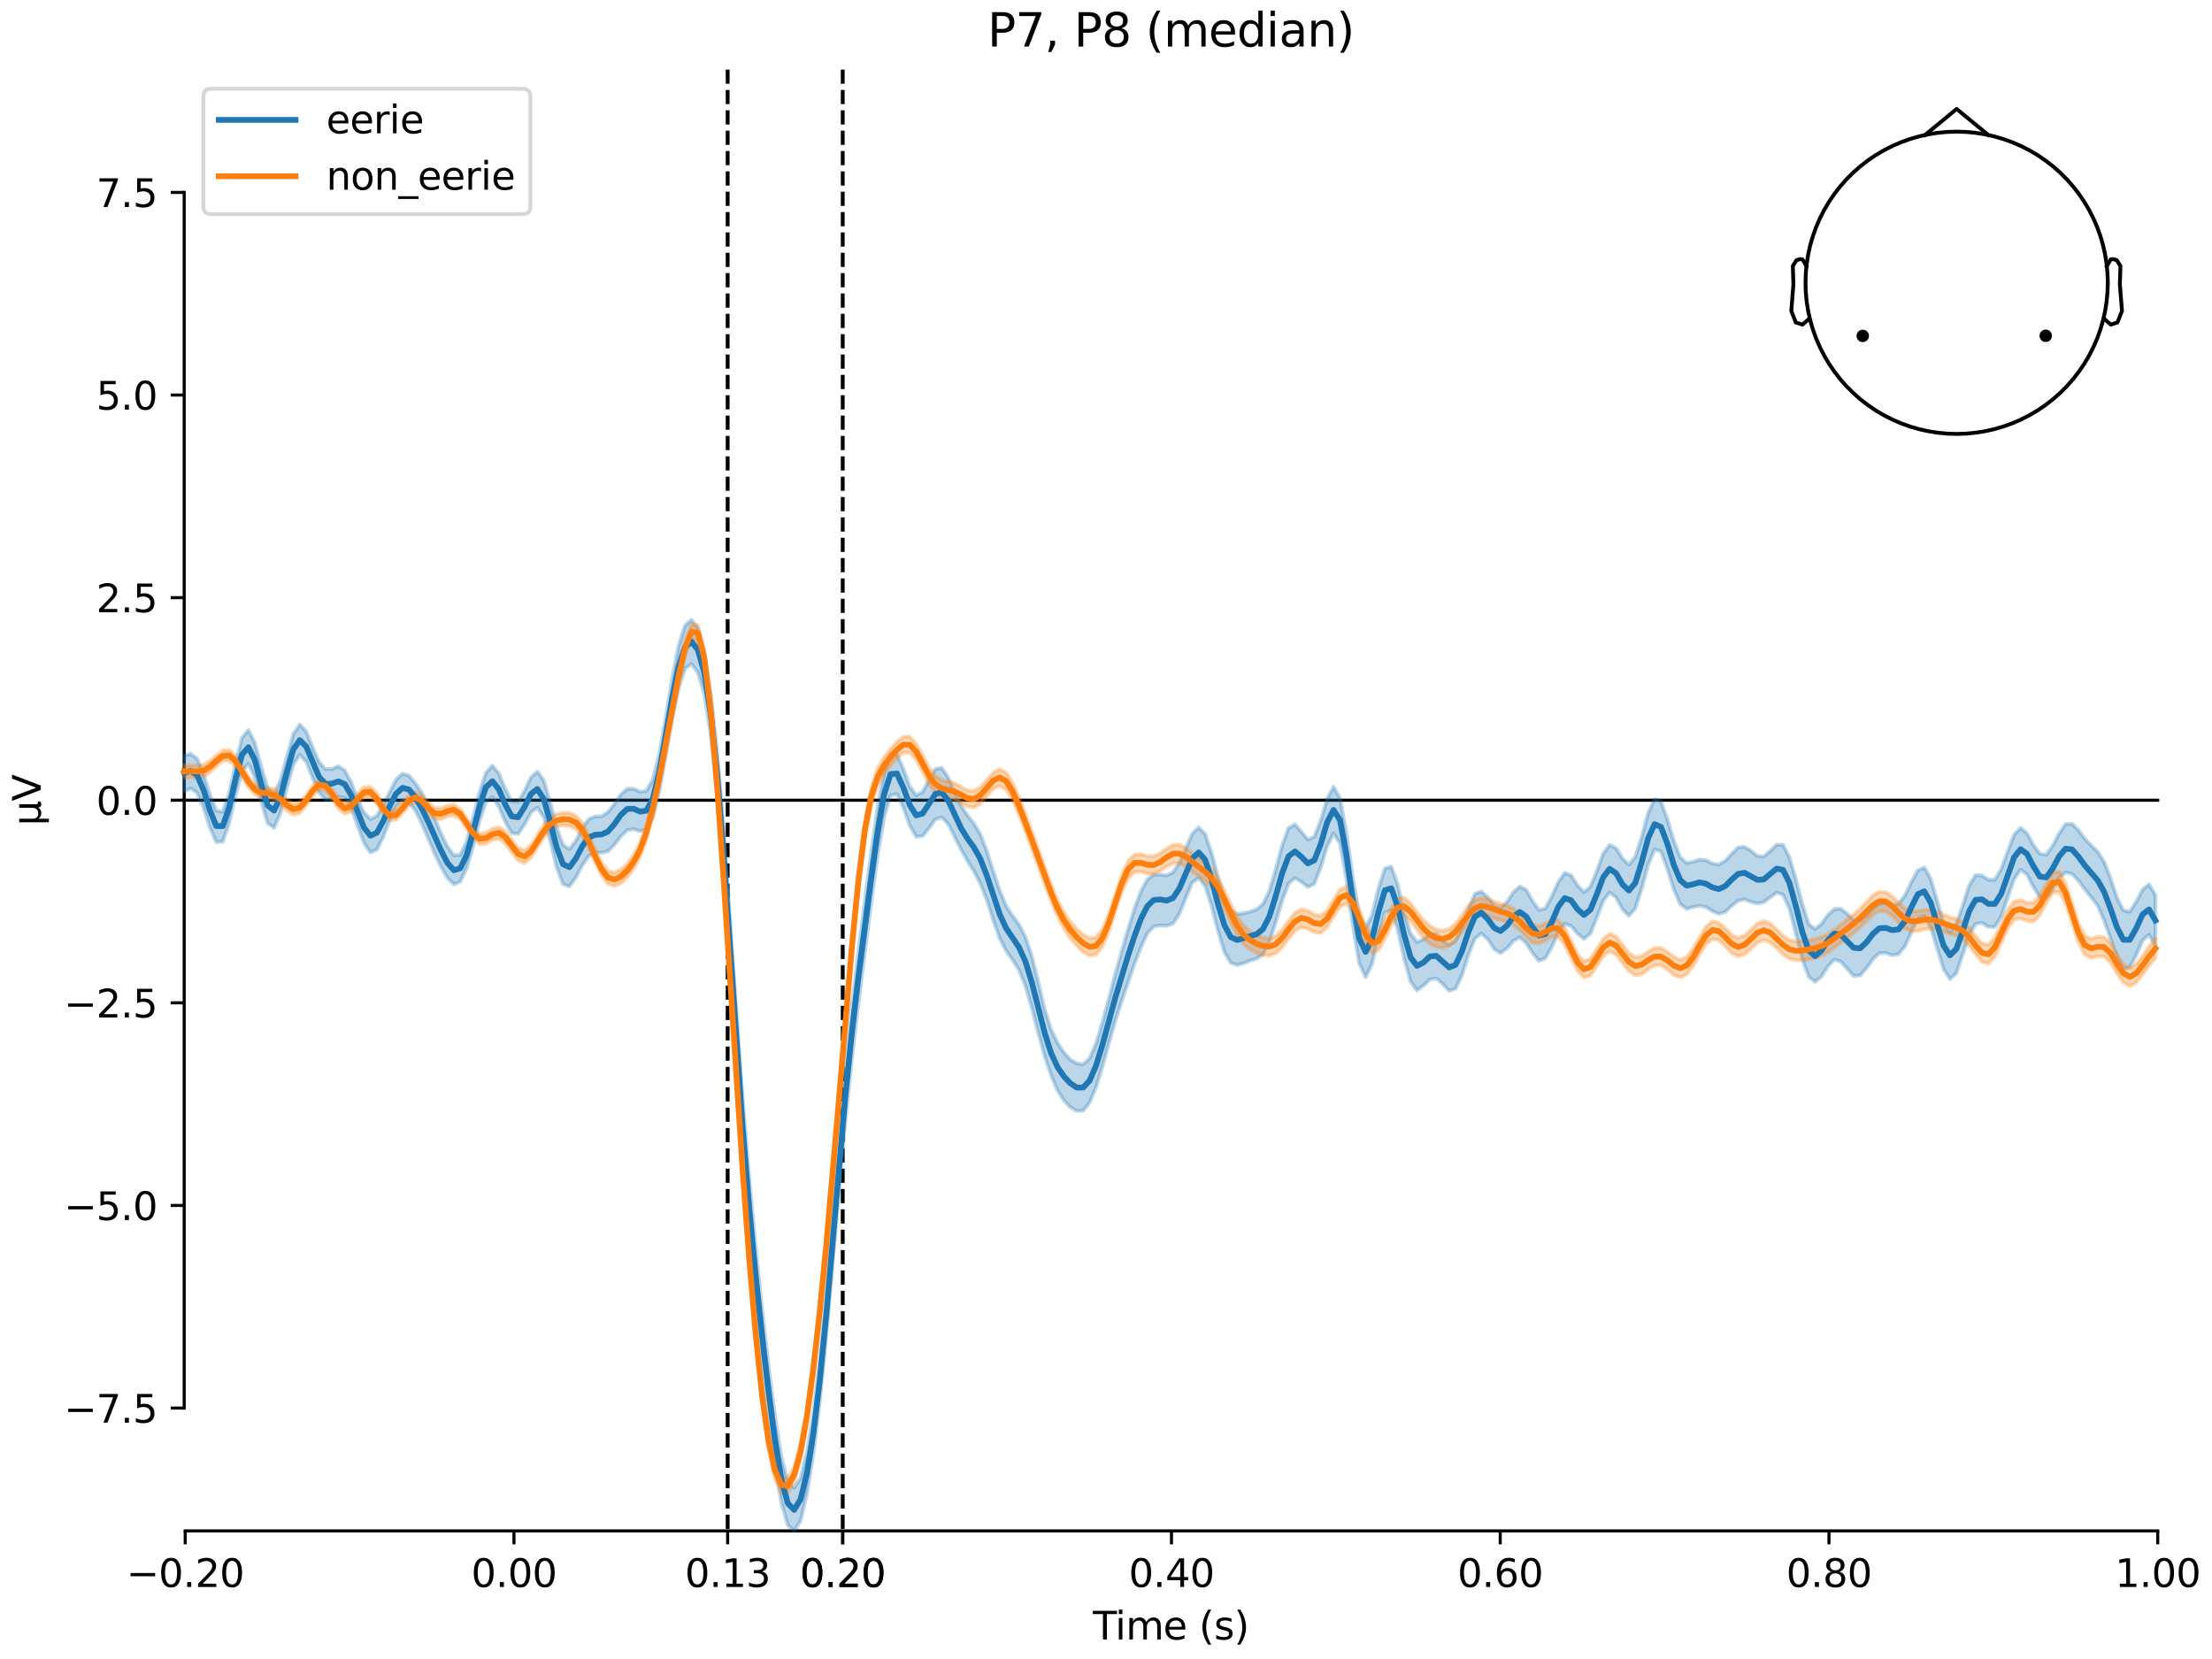 <?xml version="1.0" encoding="utf-8" standalone="no"?>
<!DOCTYPE svg PUBLIC "-//W3C//DTD SVG 1.1//EN"
  "http://www.w3.org/Graphics/SVG/1.1/DTD/svg11.dtd">
<svg xmlns:xlink="http://www.w3.org/1999/xlink" width="576pt" height="432pt" viewBox="0 0 576 432" xmlns="http://www.w3.org/2000/svg" version="1.1">
 <defs>
  <style type="text/css">*{stroke-linejoin: round; stroke-linecap: butt}</style>
 </defs>
 <g id="figure_1">
  <g id="patch_1">
   <path d="M 0 432 
L 576 432 
L 576 0 
L 0 0 
z
" style="fill: #ffffff"/>
  </g>
  <g id="axes_1">
   <g id="patch_2">
    <path d="M 47.961 398.644 
L 561.867 398.644 
L 561.867 18.118 
L 47.961 18.118 
L 47.961 398.644 
z
" style="fill: none; opacity: 0"/>
   </g>
   <g id="patch_3">
    <path d="M 47.961 366.661 
L 47.961 50.101 
" style="fill: none; stroke: #000000; stroke-width: 0.8; stroke-linejoin: miter; stroke-linecap: square"/>
   </g>
   <g id="LineCollection_1">
    <path d="M 189.479 18.118 
L 189.479 398.644 
" clip-path="url(#pc43b980841)" style="fill: none; stroke-dasharray: 3.7,1.6; stroke-dashoffset: 0; stroke: #000000"/>
    <path d="M 219.441 18.118 
L 219.441 398.644 
" clip-path="url(#pc43b980841)" style="fill: none; stroke-dasharray: 3.7,1.6; stroke-dashoffset: 0; stroke: #000000"/>
   </g>
   <g id="matplotlib.axis_1">
    <g id="xtick_1">
     <g id="line2d_1">
      <defs>
       <path id="m3d330f81df" d="M 0 0 
L 0 3.5 
" style="stroke: #000000; stroke-width: 0.8"/>
      </defs>
      <g>
       <use xlink:href="#m3d330f81df" x="48.229" y="398.644" style="stroke: #000000; stroke-width: 0.8"/>
      </g>
     </g>
     <g id="text_1">
      <!-- −0.20 -->
      <g transform="translate(32.906 413.242) scale(0.1 -0.1)">
       <defs>
        <path id="DejaVuSans-2212" d="M 678 2272 
L 4684 2272 
L 4684 1741 
L 678 1741 
L 678 2272 
z
" transform="scale(0.016)"/>
        <path id="DejaVuSans-30" d="M 2034 4250 
Q 1547 4250 1301 3770 
Q 1056 3291 1056 2328 
Q 1056 1369 1301 889 
Q 1547 409 2034 409 
Q 2525 409 2770 889 
Q 3016 1369 3016 2328 
Q 3016 3291 2770 3770 
Q 2525 4250 2034 4250 
z
M 2034 4750 
Q 2819 4750 3233 4129 
Q 3647 3509 3647 2328 
Q 3647 1150 3233 529 
Q 2819 -91 2034 -91 
Q 1250 -91 836 529 
Q 422 1150 422 2328 
Q 422 3509 836 4129 
Q 1250 4750 2034 4750 
z
" transform="scale(0.016)"/>
        <path id="DejaVuSans-2e" d="M 684 794 
L 1344 794 
L 1344 0 
L 684 0 
L 684 794 
z
" transform="scale(0.016)"/>
        <path id="DejaVuSans-32" d="M 1228 531 
L 3431 531 
L 3431 0 
L 469 0 
L 469 531 
Q 828 903 1448 1529 
Q 2069 2156 2228 2338 
Q 2531 2678 2651 2914 
Q 2772 3150 2772 3378 
Q 2772 3750 2511 3984 
Q 2250 4219 1831 4219 
Q 1534 4219 1204 4116 
Q 875 4013 500 3803 
L 500 4441 
Q 881 4594 1212 4672 
Q 1544 4750 1819 4750 
Q 2544 4750 2975 4387 
Q 3406 4025 3406 3419 
Q 3406 3131 3298 2873 
Q 3191 2616 2906 2266 
Q 2828 2175 2409 1742 
Q 1991 1309 1228 531 
z
" transform="scale(0.016)"/>
       </defs>
       <use xlink:href="#DejaVuSans-2212"/>
       <use xlink:href="#DejaVuSans-30" transform="translate(83.789 0)"/>
       <use xlink:href="#DejaVuSans-2e" transform="translate(147.412 0)"/>
       <use xlink:href="#DejaVuSans-32" transform="translate(179.199 0)"/>
       <use xlink:href="#DejaVuSans-30" transform="translate(242.822 0)"/>
      </g>
     </g>
    </g>
    <g id="xtick_2">
     <g id="line2d_2">
      <g>
       <use xlink:href="#m3d330f81df" x="133.835" y="398.644" style="stroke: #000000; stroke-width: 0.8"/>
      </g>
     </g>
     <g id="text_2">
      <!-- 0.00 -->
      <g transform="translate(122.702 413.242) scale(0.1 -0.1)">
       <use xlink:href="#DejaVuSans-30"/>
       <use xlink:href="#DejaVuSans-2e" transform="translate(63.623 0)"/>
       <use xlink:href="#DejaVuSans-30" transform="translate(95.41 0)"/>
       <use xlink:href="#DejaVuSans-30" transform="translate(159.033 0)"/>
      </g>
     </g>
    </g>
    <g id="xtick_3">
     <g id="line2d_3">
      <g>
       <use xlink:href="#m3d330f81df" x="189.479" y="398.644" style="stroke: #000000; stroke-width: 0.8"/>
      </g>
     </g>
     <g id="text_3">
      <!-- 0.13 -->
      <g transform="translate(178.346 413.242) scale(0.1 -0.1)">
       <defs>
        <path id="DejaVuSans-31" d="M 794 531 
L 1825 531 
L 1825 4091 
L 703 3866 
L 703 4441 
L 1819 4666 
L 2450 4666 
L 2450 531 
L 3481 531 
L 3481 0 
L 794 0 
L 794 531 
z
" transform="scale(0.016)"/>
        <path id="DejaVuSans-33" d="M 2597 2516 
Q 3050 2419 3304 2112 
Q 3559 1806 3559 1356 
Q 3559 666 3084 287 
Q 2609 -91 1734 -91 
Q 1441 -91 1130 -33 
Q 819 25 488 141 
L 488 750 
Q 750 597 1062 519 
Q 1375 441 1716 441 
Q 2309 441 2620 675 
Q 2931 909 2931 1356 
Q 2931 1769 2642 2001 
Q 2353 2234 1838 2234 
L 1294 2234 
L 1294 2753 
L 1863 2753 
Q 2328 2753 2575 2939 
Q 2822 3125 2822 3475 
Q 2822 3834 2567 4026 
Q 2313 4219 1838 4219 
Q 1578 4219 1281 4162 
Q 984 4106 628 3988 
L 628 4550 
Q 988 4650 1302 4700 
Q 1616 4750 1894 4750 
Q 2613 4750 3031 4423 
Q 3450 4097 3450 3541 
Q 3450 3153 3228 2886 
Q 3006 2619 2597 2516 
z
" transform="scale(0.016)"/>
       </defs>
       <use xlink:href="#DejaVuSans-30"/>
       <use xlink:href="#DejaVuSans-2e" transform="translate(63.623 0)"/>
       <use xlink:href="#DejaVuSans-31" transform="translate(95.41 0)"/>
       <use xlink:href="#DejaVuSans-33" transform="translate(159.033 0)"/>
      </g>
     </g>
    </g>
    <g id="xtick_4">
     <g id="line2d_4">
      <g>
       <use xlink:href="#m3d330f81df" x="219.441" y="398.644" style="stroke: #000000; stroke-width: 0.8"/>
      </g>
     </g>
     <g id="text_4">
      <!-- 0.20 -->
      <g transform="translate(208.309 413.242) scale(0.1 -0.1)">
       <use xlink:href="#DejaVuSans-30"/>
       <use xlink:href="#DejaVuSans-2e" transform="translate(63.623 0)"/>
       <use xlink:href="#DejaVuSans-32" transform="translate(95.41 0)"/>
       <use xlink:href="#DejaVuSans-30" transform="translate(159.033 0)"/>
      </g>
     </g>
    </g>
    <g id="xtick_5">
     <g id="line2d_5">
      <g>
       <use xlink:href="#m3d330f81df" x="219.441" y="398.644" style="stroke: #000000; stroke-width: 0.8"/>
      </g>
     </g>
     <g id="text_5">
      <!-- 0.20 -->
      <g transform="translate(208.309 413.242) scale(0.1 -0.1)">
       <use xlink:href="#DejaVuSans-30"/>
       <use xlink:href="#DejaVuSans-2e" transform="translate(63.623 0)"/>
       <use xlink:href="#DejaVuSans-32" transform="translate(95.41 0)"/>
       <use xlink:href="#DejaVuSans-30" transform="translate(159.033 0)"/>
      </g>
     </g>
    </g>
    <g id="xtick_6">
     <g id="line2d_6">
      <g>
       <use xlink:href="#m3d330f81df" x="305.048" y="398.644" style="stroke: #000000; stroke-width: 0.8"/>
      </g>
     </g>
     <g id="text_6">
      <!-- 0.40 -->
      <g transform="translate(293.915 413.242) scale(0.1 -0.1)">
       <defs>
        <path id="DejaVuSans-34" d="M 2419 4116 
L 825 1625 
L 2419 1625 
L 2419 4116 
z
M 2253 4666 
L 3047 4666 
L 3047 1625 
L 3713 1625 
L 3713 1100 
L 3047 1100 
L 3047 0 
L 2419 0 
L 2419 1100 
L 313 1100 
L 313 1709 
L 2253 4666 
z
" transform="scale(0.016)"/>
       </defs>
       <use xlink:href="#DejaVuSans-30"/>
       <use xlink:href="#DejaVuSans-2e" transform="translate(63.623 0)"/>
       <use xlink:href="#DejaVuSans-34" transform="translate(95.41 0)"/>
       <use xlink:href="#DejaVuSans-30" transform="translate(159.033 0)"/>
      </g>
     </g>
    </g>
    <g id="xtick_7">
     <g id="line2d_7">
      <g>
       <use xlink:href="#m3d330f81df" x="390.654" y="398.644" style="stroke: #000000; stroke-width: 0.8"/>
      </g>
     </g>
     <g id="text_7">
      <!-- 0.60 -->
      <g transform="translate(379.521 413.242) scale(0.1 -0.1)">
       <defs>
        <path id="DejaVuSans-36" d="M 2113 2584 
Q 1688 2584 1439 2293 
Q 1191 2003 1191 1497 
Q 1191 994 1439 701 
Q 1688 409 2113 409 
Q 2538 409 2786 701 
Q 3034 994 3034 1497 
Q 3034 2003 2786 2293 
Q 2538 2584 2113 2584 
z
M 3366 4563 
L 3366 3988 
Q 3128 4100 2886 4159 
Q 2644 4219 2406 4219 
Q 1781 4219 1451 3797 
Q 1122 3375 1075 2522 
Q 1259 2794 1537 2939 
Q 1816 3084 2150 3084 
Q 2853 3084 3261 2657 
Q 3669 2231 3669 1497 
Q 3669 778 3244 343 
Q 2819 -91 2113 -91 
Q 1303 -91 875 529 
Q 447 1150 447 2328 
Q 447 3434 972 4092 
Q 1497 4750 2381 4750 
Q 2619 4750 2861 4703 
Q 3103 4656 3366 4563 
z
" transform="scale(0.016)"/>
       </defs>
       <use xlink:href="#DejaVuSans-30"/>
       <use xlink:href="#DejaVuSans-2e" transform="translate(63.623 0)"/>
       <use xlink:href="#DejaVuSans-36" transform="translate(95.41 0)"/>
       <use xlink:href="#DejaVuSans-30" transform="translate(159.033 0)"/>
      </g>
     </g>
    </g>
    <g id="xtick_8">
     <g id="line2d_8">
      <g>
       <use xlink:href="#m3d330f81df" x="476.261" y="398.644" style="stroke: #000000; stroke-width: 0.8"/>
      </g>
     </g>
     <g id="text_8">
      <!-- 0.80 -->
      <g transform="translate(465.128 413.242) scale(0.1 -0.1)">
       <defs>
        <path id="DejaVuSans-38" d="M 2034 2216 
Q 1584 2216 1326 1975 
Q 1069 1734 1069 1313 
Q 1069 891 1326 650 
Q 1584 409 2034 409 
Q 2484 409 2743 651 
Q 3003 894 3003 1313 
Q 3003 1734 2745 1975 
Q 2488 2216 2034 2216 
z
M 1403 2484 
Q 997 2584 770 2862 
Q 544 3141 544 3541 
Q 544 4100 942 4425 
Q 1341 4750 2034 4750 
Q 2731 4750 3128 4425 
Q 3525 4100 3525 3541 
Q 3525 3141 3298 2862 
Q 3072 2584 2669 2484 
Q 3125 2378 3379 2068 
Q 3634 1759 3634 1313 
Q 3634 634 3220 271 
Q 2806 -91 2034 -91 
Q 1263 -91 848 271 
Q 434 634 434 1313 
Q 434 1759 690 2068 
Q 947 2378 1403 2484 
z
M 1172 3481 
Q 1172 3119 1398 2916 
Q 1625 2713 2034 2713 
Q 2441 2713 2670 2916 
Q 2900 3119 2900 3481 
Q 2900 3844 2670 4047 
Q 2441 4250 2034 4250 
Q 1625 4250 1398 4047 
Q 1172 3844 1172 3481 
z
" transform="scale(0.016)"/>
       </defs>
       <use xlink:href="#DejaVuSans-30"/>
       <use xlink:href="#DejaVuSans-2e" transform="translate(63.623 0)"/>
       <use xlink:href="#DejaVuSans-38" transform="translate(95.41 0)"/>
       <use xlink:href="#DejaVuSans-30" transform="translate(159.033 0)"/>
      </g>
     </g>
    </g>
    <g id="xtick_9">
     <g id="line2d_9">
      <g>
       <use xlink:href="#m3d330f81df" x="561.867" y="398.644" style="stroke: #000000; stroke-width: 0.8"/>
      </g>
     </g>
     <g id="text_9">
      <!-- 1.00 -->
      <g transform="translate(550.734 413.242) scale(0.1 -0.1)">
       <use xlink:href="#DejaVuSans-31"/>
       <use xlink:href="#DejaVuSans-2e" transform="translate(63.623 0)"/>
       <use xlink:href="#DejaVuSans-30" transform="translate(95.41 0)"/>
       <use xlink:href="#DejaVuSans-30" transform="translate(159.033 0)"/>
      </g>
     </g>
    </g>
    <g id="text_10">
     <!-- Time (s) -->
     <g transform="translate(284.585 426.92) scale(0.1 -0.1)">
      <defs>
       <path id="DejaVuSans-54" d="M -19 4666 
L 3928 4666 
L 3928 4134 
L 2272 4134 
L 2272 0 
L 1638 0 
L 1638 4134 
L -19 4134 
L -19 4666 
z
" transform="scale(0.016)"/>
       <path id="DejaVuSans-69" d="M 603 3500 
L 1178 3500 
L 1178 0 
L 603 0 
L 603 3500 
z
M 603 4863 
L 1178 4863 
L 1178 4134 
L 603 4134 
L 603 4863 
z
" transform="scale(0.016)"/>
       <path id="DejaVuSans-6d" d="M 3328 2828 
Q 3544 3216 3844 3400 
Q 4144 3584 4550 3584 
Q 5097 3584 5394 3201 
Q 5691 2819 5691 2113 
L 5691 0 
L 5113 0 
L 5113 2094 
Q 5113 2597 4934 2840 
Q 4756 3084 4391 3084 
Q 3944 3084 3684 2787 
Q 3425 2491 3425 1978 
L 3425 0 
L 2847 0 
L 2847 2094 
Q 2847 2600 2669 2842 
Q 2491 3084 2119 3084 
Q 1678 3084 1418 2786 
Q 1159 2488 1159 1978 
L 1159 0 
L 581 0 
L 581 3500 
L 1159 3500 
L 1159 2956 
Q 1356 3278 1631 3431 
Q 1906 3584 2284 3584 
Q 2666 3584 2933 3390 
Q 3200 3197 3328 2828 
z
" transform="scale(0.016)"/>
       <path id="DejaVuSans-65" d="M 3597 1894 
L 3597 1613 
L 953 1613 
Q 991 1019 1311 708 
Q 1631 397 2203 397 
Q 2534 397 2845 478 
Q 3156 559 3463 722 
L 3463 178 
Q 3153 47 2828 -22 
Q 2503 -91 2169 -91 
Q 1331 -91 842 396 
Q 353 884 353 1716 
Q 353 2575 817 3079 
Q 1281 3584 2069 3584 
Q 2775 3584 3186 3129 
Q 3597 2675 3597 1894 
z
M 3022 2063 
Q 3016 2534 2758 2815 
Q 2500 3097 2075 3097 
Q 1594 3097 1305 2825 
Q 1016 2553 972 2059 
L 3022 2063 
z
" transform="scale(0.016)"/>
       <path id="DejaVuSans-20" transform="scale(0.016)"/>
       <path id="DejaVuSans-28" d="M 1984 4856 
Q 1566 4138 1362 3434 
Q 1159 2731 1159 2009 
Q 1159 1288 1364 580 
Q 1569 -128 1984 -844 
L 1484 -844 
Q 1016 -109 783 600 
Q 550 1309 550 2009 
Q 550 2706 781 3412 
Q 1013 4119 1484 4856 
L 1984 4856 
z
" transform="scale(0.016)"/>
       <path id="DejaVuSans-73" d="M 2834 3397 
L 2834 2853 
Q 2591 2978 2328 3040 
Q 2066 3103 1784 3103 
Q 1356 3103 1142 2972 
Q 928 2841 928 2578 
Q 928 2378 1081 2264 
Q 1234 2150 1697 2047 
L 1894 2003 
Q 2506 1872 2764 1633 
Q 3022 1394 3022 966 
Q 3022 478 2636 193 
Q 2250 -91 1575 -91 
Q 1294 -91 989 -36 
Q 684 19 347 128 
L 347 722 
Q 666 556 975 473 
Q 1284 391 1588 391 
Q 1994 391 2212 530 
Q 2431 669 2431 922 
Q 2431 1156 2273 1281 
Q 2116 1406 1581 1522 
L 1381 1569 
Q 847 1681 609 1914 
Q 372 2147 372 2553 
Q 372 3047 722 3315 
Q 1072 3584 1716 3584 
Q 2034 3584 2315 3537 
Q 2597 3491 2834 3397 
z
" transform="scale(0.016)"/>
       <path id="DejaVuSans-29" d="M 513 4856 
L 1013 4856 
Q 1481 4119 1714 3412 
Q 1947 2706 1947 2009 
Q 1947 1309 1714 600 
Q 1481 -109 1013 -844 
L 513 -844 
Q 928 -128 1133 580 
Q 1338 1288 1338 2009 
Q 1338 2731 1133 3434 
Q 928 4138 513 4856 
z
" transform="scale(0.016)"/>
      </defs>
      <use xlink:href="#DejaVuSans-54"/>
      <use xlink:href="#DejaVuSans-69" transform="translate(57.959 0)"/>
      <use xlink:href="#DejaVuSans-6d" transform="translate(85.742 0)"/>
      <use xlink:href="#DejaVuSans-65" transform="translate(183.154 0)"/>
      <use xlink:href="#DejaVuSans-20" transform="translate(244.678 0)"/>
      <use xlink:href="#DejaVuSans-28" transform="translate(276.465 0)"/>
      <use xlink:href="#DejaVuSans-73" transform="translate(315.479 0)"/>
      <use xlink:href="#DejaVuSans-29" transform="translate(367.578 0)"/>
     </g>
    </g>
   </g>
   <g id="matplotlib.axis_2">
    <g id="ytick_1">
     <g id="line2d_10">
      <defs>
       <path id="m8f811484c2" d="M 0 0 
L -3.5 0 
" style="stroke: #000000; stroke-width: 0.8"/>
      </defs>
      <g>
       <use xlink:href="#m8f811484c2" x="47.961" y="366.661" style="stroke: #000000; stroke-width: 0.8"/>
      </g>
     </g>
     <g id="text_11">
      <!-- −7.5 -->
      <g transform="translate(16.678 370.46) scale(0.1 -0.1)">
       <defs>
        <path id="DejaVuSans-37" d="M 525 4666 
L 3525 4666 
L 3525 4397 
L 1831 0 
L 1172 0 
L 2766 4134 
L 525 4134 
L 525 4666 
z
" transform="scale(0.016)"/>
        <path id="DejaVuSans-35" d="M 691 4666 
L 3169 4666 
L 3169 4134 
L 1269 4134 
L 1269 2991 
Q 1406 3038 1543 3061 
Q 1681 3084 1819 3084 
Q 2600 3084 3056 2656 
Q 3513 2228 3513 1497 
Q 3513 744 3044 326 
Q 2575 -91 1722 -91 
Q 1428 -91 1123 -41 
Q 819 9 494 109 
L 494 744 
Q 775 591 1075 516 
Q 1375 441 1709 441 
Q 2250 441 2565 725 
Q 2881 1009 2881 1497 
Q 2881 1984 2565 2268 
Q 2250 2553 1709 2553 
Q 1456 2553 1204 2497 
Q 953 2441 691 2322 
L 691 4666 
z
" transform="scale(0.016)"/>
       </defs>
       <use xlink:href="#DejaVuSans-2212"/>
       <use xlink:href="#DejaVuSans-37" transform="translate(83.789 0)"/>
       <use xlink:href="#DejaVuSans-2e" transform="translate(147.412 0)"/>
       <use xlink:href="#DejaVuSans-35" transform="translate(179.199 0)"/>
      </g>
     </g>
    </g>
    <g id="ytick_2">
     <g id="line2d_11">
      <g>
       <use xlink:href="#m8f811484c2" x="47.961" y="313.901" style="stroke: #000000; stroke-width: 0.8"/>
      </g>
     </g>
     <g id="text_12">
      <!-- −5.0 -->
      <g transform="translate(16.678 317.7) scale(0.1 -0.1)">
       <use xlink:href="#DejaVuSans-2212"/>
       <use xlink:href="#DejaVuSans-35" transform="translate(83.789 0)"/>
       <use xlink:href="#DejaVuSans-2e" transform="translate(147.412 0)"/>
       <use xlink:href="#DejaVuSans-30" transform="translate(179.199 0)"/>
      </g>
     </g>
    </g>
    <g id="ytick_3">
     <g id="line2d_12">
      <g>
       <use xlink:href="#m8f811484c2" x="47.961" y="261.141" style="stroke: #000000; stroke-width: 0.8"/>
      </g>
     </g>
     <g id="text_13">
      <!-- −2.5 -->
      <g transform="translate(16.678 264.94) scale(0.1 -0.1)">
       <use xlink:href="#DejaVuSans-2212"/>
       <use xlink:href="#DejaVuSans-32" transform="translate(83.789 0)"/>
       <use xlink:href="#DejaVuSans-2e" transform="translate(147.412 0)"/>
       <use xlink:href="#DejaVuSans-35" transform="translate(179.199 0)"/>
      </g>
     </g>
    </g>
    <g id="ytick_4">
     <g id="line2d_13">
      <g>
       <use xlink:href="#m8f811484c2" x="47.961" y="208.381" style="stroke: #000000; stroke-width: 0.8"/>
      </g>
     </g>
     <g id="text_14">
      <!-- 0.0 -->
      <g transform="translate(25.058 212.18) scale(0.1 -0.1)">
       <use xlink:href="#DejaVuSans-30"/>
       <use xlink:href="#DejaVuSans-2e" transform="translate(63.623 0)"/>
       <use xlink:href="#DejaVuSans-30" transform="translate(95.41 0)"/>
      </g>
     </g>
    </g>
    <g id="ytick_5">
     <g id="line2d_14">
      <g>
       <use xlink:href="#m8f811484c2" x="47.961" y="155.621" style="stroke: #000000; stroke-width: 0.8"/>
      </g>
     </g>
     <g id="text_15">
      <!-- 2.5 -->
      <g transform="translate(25.058 159.42) scale(0.1 -0.1)">
       <use xlink:href="#DejaVuSans-32"/>
       <use xlink:href="#DejaVuSans-2e" transform="translate(63.623 0)"/>
       <use xlink:href="#DejaVuSans-35" transform="translate(95.41 0)"/>
      </g>
     </g>
    </g>
    <g id="ytick_6">
     <g id="line2d_15">
      <g>
       <use xlink:href="#m8f811484c2" x="47.961" y="102.861" style="stroke: #000000; stroke-width: 0.8"/>
      </g>
     </g>
     <g id="text_16">
      <!-- 5.0 -->
      <g transform="translate(25.058 106.66) scale(0.1 -0.1)">
       <use xlink:href="#DejaVuSans-35"/>
       <use xlink:href="#DejaVuSans-2e" transform="translate(63.623 0)"/>
       <use xlink:href="#DejaVuSans-30" transform="translate(95.41 0)"/>
      </g>
     </g>
    </g>
    <g id="ytick_7">
     <g id="line2d_16">
      <g>
       <use xlink:href="#m8f811484c2" x="47.961" y="50.101" style="stroke: #000000; stroke-width: 0.8"/>
      </g>
     </g>
     <g id="text_17">
      <!-- 7.5 -->
      <g transform="translate(25.058 53.9) scale(0.1 -0.1)">
       <use xlink:href="#DejaVuSans-37"/>
       <use xlink:href="#DejaVuSans-2e" transform="translate(63.623 0)"/>
       <use xlink:href="#DejaVuSans-35" transform="translate(95.41 0)"/>
      </g>
     </g>
    </g>
    <g id="text_18">
     <!-- µV -->
     <g transform="translate(10.599 214.982) rotate(-90) scale(0.1 -0.1)">
      <defs>
       <path id="DejaVuSans-b5" d="M 544 -1331 
L 544 3500 
L 1119 3500 
L 1119 1325 
Q 1119 872 1334 640 
Q 1550 409 1972 409 
Q 2434 409 2667 671 
Q 2900 934 2900 1459 
L 2900 3500 
L 3475 3500 
L 3475 806 
Q 3475 619 3529 530 
Q 3584 441 3700 441 
Q 3728 441 3778 458 
Q 3828 475 3916 513 
L 3916 50 
Q 3788 -22 3673 -56 
Q 3559 -91 3450 -91 
Q 3234 -91 3106 31 
Q 2978 153 2931 403 
Q 2775 156 2548 32 
Q 2322 -91 2016 -91 
Q 1697 -91 1473 31 
Q 1250 153 1119 397 
L 1119 -1331 
L 544 -1331 
z
" transform="scale(0.016)"/>
       <path id="DejaVuSans-56" d="M 1831 0 
L 50 4666 
L 709 4666 
L 2188 738 
L 3669 4666 
L 4325 4666 
L 2547 0 
L 1831 0 
z
" transform="scale(0.016)"/>
      </defs>
      <use xlink:href="#DejaVuSans-b5"/>
      <use xlink:href="#DejaVuSans-56" transform="translate(63.623 0)"/>
     </g>
    </g>
   </g>
   <g id="patch_4">
    <path d="M 48.229 398.644 
L 561.867 398.644 
" style="fill: none; stroke: #000000; stroke-width: 0.8; stroke-linejoin: miter; stroke-linecap: square"/>
   </g>
   <g id="patch_5">
    <path d="M 47.961 208.381 
L 561.867 208.381 
" style="fill: none; stroke: #000000; stroke-width: 0.8; stroke-linejoin: miter; stroke-linecap: square"/>
   </g>
   <g id="text_19">
    <!-- P7, P8 (median) -->
    <g transform="translate(257.149 12.118) scale(0.12 -0.12)">
     <defs>
      <path id="DejaVuSans-50" d="M 1259 4147 
L 1259 2394 
L 2053 2394 
Q 2494 2394 2734 2622 
Q 2975 2850 2975 3272 
Q 2975 3691 2734 3919 
Q 2494 4147 2053 4147 
L 1259 4147 
z
M 628 4666 
L 2053 4666 
Q 2838 4666 3239 4311 
Q 3641 3956 3641 3272 
Q 3641 2581 3239 2228 
Q 2838 1875 2053 1875 
L 1259 1875 
L 1259 0 
L 628 0 
L 628 4666 
z
" transform="scale(0.016)"/>
      <path id="DejaVuSans-2c" d="M 750 794 
L 1409 794 
L 1409 256 
L 897 -744 
L 494 -744 
L 750 256 
L 750 794 
z
" transform="scale(0.016)"/>
      <path id="DejaVuSans-64" d="M 2906 2969 
L 2906 4863 
L 3481 4863 
L 3481 0 
L 2906 0 
L 2906 525 
Q 2725 213 2448 61 
Q 2172 -91 1784 -91 
Q 1150 -91 751 415 
Q 353 922 353 1747 
Q 353 2572 751 3078 
Q 1150 3584 1784 3584 
Q 2172 3584 2448 3432 
Q 2725 3281 2906 2969 
z
M 947 1747 
Q 947 1113 1208 752 
Q 1469 391 1925 391 
Q 2381 391 2643 752 
Q 2906 1113 2906 1747 
Q 2906 2381 2643 2742 
Q 2381 3103 1925 3103 
Q 1469 3103 1208 2742 
Q 947 2381 947 1747 
z
" transform="scale(0.016)"/>
      <path id="DejaVuSans-61" d="M 2194 1759 
Q 1497 1759 1228 1600 
Q 959 1441 959 1056 
Q 959 750 1161 570 
Q 1363 391 1709 391 
Q 2188 391 2477 730 
Q 2766 1069 2766 1631 
L 2766 1759 
L 2194 1759 
z
M 3341 1997 
L 3341 0 
L 2766 0 
L 2766 531 
Q 2569 213 2275 61 
Q 1981 -91 1556 -91 
Q 1019 -91 701 211 
Q 384 513 384 1019 
Q 384 1609 779 1909 
Q 1175 2209 1959 2209 
L 2766 2209 
L 2766 2266 
Q 2766 2663 2505 2880 
Q 2244 3097 1772 3097 
Q 1472 3097 1187 3025 
Q 903 2953 641 2809 
L 641 3341 
Q 956 3463 1253 3523 
Q 1550 3584 1831 3584 
Q 2591 3584 2966 3190 
Q 3341 2797 3341 1997 
z
" transform="scale(0.016)"/>
      <path id="DejaVuSans-6e" d="M 3513 2113 
L 3513 0 
L 2938 0 
L 2938 2094 
Q 2938 2591 2744 2837 
Q 2550 3084 2163 3084 
Q 1697 3084 1428 2787 
Q 1159 2491 1159 1978 
L 1159 0 
L 581 0 
L 581 3500 
L 1159 3500 
L 1159 2956 
Q 1366 3272 1645 3428 
Q 1925 3584 2291 3584 
Q 2894 3584 3203 3211 
Q 3513 2838 3513 2113 
z
" transform="scale(0.016)"/>
     </defs>
     <use xlink:href="#DejaVuSans-50"/>
     <use xlink:href="#DejaVuSans-37" transform="translate(60.303 0)"/>
     <use xlink:href="#DejaVuSans-2c" transform="translate(123.926 0)"/>
     <use xlink:href="#DejaVuSans-20" transform="translate(155.713 0)"/>
     <use xlink:href="#DejaVuSans-50" transform="translate(187.5 0)"/>
     <use xlink:href="#DejaVuSans-38" transform="translate(247.803 0)"/>
     <use xlink:href="#DejaVuSans-20" transform="translate(311.426 0)"/>
     <use xlink:href="#DejaVuSans-28" transform="translate(343.213 0)"/>
     <use xlink:href="#DejaVuSans-6d" transform="translate(382.227 0)"/>
     <use xlink:href="#DejaVuSans-65" transform="translate(479.639 0)"/>
     <use xlink:href="#DejaVuSans-64" transform="translate(541.162 0)"/>
     <use xlink:href="#DejaVuSans-69" transform="translate(604.639 0)"/>
     <use xlink:href="#DejaVuSans-61" transform="translate(632.422 0)"/>
     <use xlink:href="#DejaVuSans-6e" transform="translate(693.701 0)"/>
     <use xlink:href="#DejaVuSans-29" transform="translate(757.08 0)"/>
    </g>
   </g>
   <g id="legend_1">
    <g id="patch_6">
     <path d="M 54.961 55.753 
L 136.103 55.753 
Q 138.103 55.753 138.103 53.753 
L 138.103 25.118 
Q 138.103 23.118 136.103 23.118 
L 54.961 23.118 
Q 52.961 23.118 52.961 25.118 
L 52.961 53.753 
Q 52.961 55.753 54.961 55.753 
z
" style="fill: #ffffff; opacity: 0.8; stroke: #cccccc; stroke-linejoin: miter"/>
    </g>
    <g id="line2d_17">
     <path d="M 56.961 31.217 
L 66.961 31.217 
L 76.961 31.217 
" style="fill: none; stroke: #1f77b4; stroke-width: 1.5; stroke-linecap: square"/>
    </g>
    <g id="text_20">
     <!-- eerie -->
     <g transform="translate(84.961 34.717) scale(0.1 -0.1)">
      <defs>
       <path id="DejaVuSans-72" d="M 2631 2963 
Q 2534 3019 2420 3045 
Q 2306 3072 2169 3072 
Q 1681 3072 1420 2755 
Q 1159 2438 1159 1844 
L 1159 0 
L 581 0 
L 581 3500 
L 1159 3500 
L 1159 2956 
Q 1341 3275 1631 3429 
Q 1922 3584 2338 3584 
Q 2397 3584 2469 3576 
Q 2541 3569 2628 3553 
L 2631 2963 
z
" transform="scale(0.016)"/>
      </defs>
      <use xlink:href="#DejaVuSans-65"/>
      <use xlink:href="#DejaVuSans-65" transform="translate(61.523 0)"/>
      <use xlink:href="#DejaVuSans-72" transform="translate(123.047 0)"/>
      <use xlink:href="#DejaVuSans-69" transform="translate(164.16 0)"/>
      <use xlink:href="#DejaVuSans-65" transform="translate(191.943 0)"/>
     </g>
    </g>
    <g id="line2d_18">
     <path d="M 56.961 45.895 
L 66.961 45.895 
L 76.961 45.895 
" style="fill: none; stroke: #ff7f0e; stroke-width: 1.5; stroke-linecap: square"/>
    </g>
    <g id="text_21">
     <!-- non_eerie -->
     <g transform="translate(84.961 49.395) scale(0.1 -0.1)">
      <defs>
       <path id="DejaVuSans-6f" d="M 1959 3097 
Q 1497 3097 1228 2736 
Q 959 2375 959 1747 
Q 959 1119 1226 758 
Q 1494 397 1959 397 
Q 2419 397 2687 759 
Q 2956 1122 2956 1747 
Q 2956 2369 2687 2733 
Q 2419 3097 1959 3097 
z
M 1959 3584 
Q 2709 3584 3137 3096 
Q 3566 2609 3566 1747 
Q 3566 888 3137 398 
Q 2709 -91 1959 -91 
Q 1206 -91 779 398 
Q 353 888 353 1747 
Q 353 2609 779 3096 
Q 1206 3584 1959 3584 
z
" transform="scale(0.016)"/>
       <path id="DejaVuSans-5f" d="M 3263 -1063 
L 3263 -1509 
L -63 -1509 
L -63 -1063 
L 3263 -1063 
z
" transform="scale(0.016)"/>
      </defs>
      <use xlink:href="#DejaVuSans-6e"/>
      <use xlink:href="#DejaVuSans-6f" transform="translate(63.379 0)"/>
      <use xlink:href="#DejaVuSans-6e" transform="translate(124.561 0)"/>
      <use xlink:href="#DejaVuSans-5f" transform="translate(187.939 0)"/>
      <use xlink:href="#DejaVuSans-65" transform="translate(237.939 0)"/>
      <use xlink:href="#DejaVuSans-65" transform="translate(299.463 0)"/>
      <use xlink:href="#DejaVuSans-72" transform="translate(360.986 0)"/>
      <use xlink:href="#DejaVuSans-69" transform="translate(402.1 0)"/>
      <use xlink:href="#DejaVuSans-65" transform="translate(429.883 0)"/>
     </g>
    </g>
   </g>
   <g id="FillBetweenPolyCollection_1">
    <defs>
     <path id="m07db0ee2ab" d="M 47.961 -235.232 
L 47.961 -225.919 
L 49.633 -226.691 
L 51.305 -225.579 
L 52.977 -221.741 
L 54.649 -216.558 
L 56.321 -212.7 
L 57.993 -212.848 
L 59.665 -217.652 
L 61.337 -224.938 
L 63.009 -231.22 
L 64.681 -233.116 
L 66.353 -229.662 
L 68.025 -223.315 
L 69.697 -217.677 
L 71.369 -216.433 
L 73.041 -220.309 
L 74.713 -226.886 
L 76.385 -232.905 
L 78.057 -235.478 
L 79.729 -233.643 
L 81.401 -229.465 
L 83.073 -225.667 
L 84.745 -223.744 
L 86.417 -223.885 
L 88.089 -224.54 
L 89.761 -224.266 
L 91.433 -221.666 
L 93.105 -217.042 
L 94.777 -212.504 
L 96.449 -210.031 
L 98.121 -210.744 
L 99.793 -214.1 
L 101.465 -218.346 
L 103.137 -221.965 
L 104.809 -223.604 
L 106.481 -223.038 
L 108.153 -221.002 
L 109.825 -217.604 
L 111.497 -213.734 
L 113.169 -209.741 
L 114.841 -206.27 
L 116.513 -203.39 
L 118.185 -201.725 
L 119.857 -202.397 
L 121.529 -205.949 
L 123.201 -211.659 
L 124.873 -218.242 
L 126.545 -223.168 
L 128.217 -224.446 
L 129.889 -221.99 
L 131.561 -218.031 
L 133.233 -215.071 
L 134.905 -214.839 
L 136.577 -217.235 
L 138.249 -220.465 
L 139.921 -221.68 
L 141.593 -219.183 
L 143.265 -213.158 
L 144.937 -206.213 
L 146.609 -201.769 
L 148.281 -201.192 
L 149.953 -203.471 
L 151.625 -206.662 
L 153.297 -209.083 
L 154.969 -209.927 
L 156.641 -209.986 
L 158.313 -210.32 
L 159.985 -212.052 
L 161.657 -214.199 
L 163.329 -215.86 
L 165.001 -216.115 
L 166.673 -215.557 
L 168.345 -216.023 
L 170.017 -219.134 
L 171.689 -226.071 
L 173.361 -235.334 
L 175.033 -244.932 
L 176.705 -252.713 
L 178.377 -257.935 
L 180.049 -259.079 
L 181.721 -256.936 
L 183.393 -251.381 
L 185.065 -240.84 
L 186.737 -224.702 
L 188.409 -203.447 
L 190.081 -179.205 
L 191.753 -153.71 
L 193.425 -130.277 
L 195.097 -109.922 
L 196.769 -92.652 
L 198.441 -77.522 
L 200.113 -63.45 
L 201.785 -50.657 
L 203.457 -40.812 
L 205.129 -34.876 
L 206.801 -33.356 
L 208.473 -36.007 
L 210.145 -43.056 
L 211.817 -53.558 
L 213.489 -67.368 
L 215.161 -84.286 
L 216.833 -103.225 
L 218.505 -122.533 
L 220.177 -140.555 
L 221.849 -156.683 
L 223.521 -170.69 
L 225.193 -183.831 
L 226.865 -196.94 
L 228.537 -209.204 
L 230.209 -219.098 
L 231.881 -224.867 
L 233.553 -225.278 
L 235.225 -221.739 
L 236.897 -217.029 
L 238.569 -214.125 
L 240.241 -214.303 
L 241.913 -216.34 
L 243.585 -218.656 
L 245.257 -219.148 
L 246.929 -217.387 
L 248.601 -214.09 
L 250.273 -210.749 
L 251.945 -207.785 
L 253.617 -205.146 
L 255.289 -201.885 
L 256.961 -197.753 
L 258.633 -192.46 
L 260.305 -187.686 
L 261.977 -184.445 
L 263.649 -182.082 
L 265.321 -179.45 
L 266.993 -175.346 
L 268.665 -169.633 
L 270.337 -163.165 
L 272.009 -157.06 
L 273.681 -152.057 
L 275.353 -148.094 
L 277.025 -145.481 
L 278.697 -143.706 
L 280.369 -142.703 
L 282.041 -142.803 
L 283.713 -144.881 
L 285.385 -148.805 
L 287.057 -154.2 
L 288.729 -160.233 
L 290.401 -166.117 
L 292.073 -171.251 
L 293.745 -176.214 
L 295.417 -180.99 
L 297.089 -185.338 
L 298.761 -188.984 
L 300.433 -190.745 
L 302.105 -191.027 
L 303.777 -190.914 
L 305.449 -191.49 
L 307.121 -194.052 
L 308.793 -198.232 
L 310.465 -202.166 
L 312.137 -203.362 
L 313.809 -201.295 
L 315.481 -196.191 
L 317.153 -189.672 
L 318.825 -184.067 
L 320.497 -181.255 
L 322.169 -180.714 
L 323.841 -181.178 
L 325.513 -181.827 
L 327.185 -182.349 
L 328.857 -183.412 
L 330.529 -186.688 
L 332.201 -191.921 
L 333.873 -197.474 
L 335.545 -201.931 
L 337.217 -203.351 
L 338.889 -202.345 
L 340.561 -201.059 
L 342.233 -201.86 
L 343.905 -206.08 
L 345.577 -211.566 
L 347.249 -215.008 
L 348.921 -212.388 
L 350.593 -203.319 
L 352.265 -191.195 
L 353.937 -181.216 
L 355.609 -177.569 
L 357.281 -181.016 
L 358.953 -188.355 
L 360.625 -194.377 
L 362.297 -194.883 
L 363.969 -189.941 
L 365.641 -182.431 
L 367.313 -176.434 
L 368.985 -174.09 
L 370.657 -175.333 
L 372.329 -176.955 
L 374.001 -177.234 
L 375.673 -175.803 
L 377.345 -174.002 
L 379.017 -174.528 
L 380.689 -178.012 
L 382.361 -183.313 
L 384.033 -187.572 
L 385.705 -188.925 
L 387.377 -187.499 
L 389.049 -184.904 
L 390.721 -183.794 
L 392.393 -185.034 
L 394.065 -186.983 
L 395.737 -187.933 
L 397.409 -186.429 
L 399.081 -183.807 
L 400.753 -181.801 
L 402.425 -182.487 
L 404.097 -185.412 
L 405.769 -189.194 
L 407.441 -191.438 
L 409.113 -190.901 
L 410.785 -188.921 
L 412.457 -187.525 
L 414.129 -188.879 
L 415.801 -193.006 
L 417.473 -197.391 
L 419.145 -199.581 
L 420.817 -198.326 
L 422.489 -195.22 
L 424.161 -193.556 
L 425.833 -195.432 
L 427.505 -200.657 
L 429.177 -206.876 
L 430.849 -210.788 
L 432.521 -210.306 
L 434.193 -205.722 
L 435.865 -200.413 
L 437.537 -196.61 
L 439.209 -195.323 
L 440.881 -195.796 
L 442.553 -196.14 
L 444.225 -195.793 
L 445.897 -194.723 
L 447.569 -194.046 
L 449.241 -194.521 
L 450.913 -196.108 
L 452.585 -197.448 
L 454.257 -197.817 
L 455.929 -197.164 
L 457.601 -196.764 
L 459.273 -197.064 
L 460.945 -198.326 
L 462.617 -199.565 
L 464.289 -199.046 
L 465.961 -195.409 
L 467.633 -188.941 
L 469.305 -182.293 
L 470.977 -177.686 
L 472.649 -176.333 
L 474.321 -177.759 
L 475.993 -180.389 
L 477.665 -182.122 
L 479.337 -181.618 
L 481.009 -179.733 
L 482.681 -177.873 
L 484.353 -177.976 
L 486.025 -179.861 
L 487.697 -182.265 
L 489.369 -183.785 
L 491.041 -183.852 
L 492.713 -183.241 
L 494.385 -183.568 
L 496.057 -185.591 
L 497.729 -189.283 
L 499.401 -192.701 
L 501.073 -193.384 
L 502.745 -190.549 
L 504.417 -185.146 
L 506.089 -179.635 
L 507.761 -177.039 
L 509.433 -178.564 
L 511.105 -183.519 
L 512.777 -188.606 
L 514.449 -191.448 
L 516.121 -191.675 
L 517.793 -190.645 
L 519.465 -190.636 
L 521.137 -193.351 
L 522.809 -198.356 
L 524.481 -203.079 
L 526.153 -205.536 
L 527.825 -204.281 
L 529.497 -201.057 
L 531.169 -198.364 
L 532.841 -198.099 
L 534.513 -200.344 
L 536.185 -203.387 
L 537.857 -204.832 
L 539.529 -204.452 
L 541.201 -202.712 
L 542.873 -200.416 
L 544.545 -198.369 
L 546.217 -196.183 
L 547.889 -192.386 
L 549.561 -187.655 
L 551.233 -182.85 
L 552.905 -179.602 
L 554.577 -180.136 
L 556.249 -183.222 
L 557.921 -187.151 
L 559.593 -188.592 
L 561.265 -185.705 
L 561.265 -198.933 
L 561.265 -198.933 
L 559.593 -201.723 
L 557.921 -200.352 
L 556.249 -197.124 
L 554.577 -194.593 
L 552.905 -194.962 
L 551.233 -198.299 
L 549.561 -203.352 
L 547.889 -207.633 
L 546.217 -210.201 
L 544.545 -211.853 
L 542.873 -213.576 
L 541.201 -215.853 
L 539.529 -217.484 
L 537.857 -217.396 
L 536.185 -214.939 
L 534.513 -211.745 
L 532.841 -209.428 
L 531.169 -209.682 
L 529.497 -211.944 
L 527.825 -214.998 
L 526.153 -216.42 
L 524.481 -214.667 
L 522.809 -210.301 
L 521.137 -205.736 
L 519.465 -202.908 
L 517.793 -202.899 
L 516.121 -204.011 
L 514.449 -204.111 
L 512.777 -201.461 
L 511.105 -196.179 
L 509.433 -191.482 
L 507.761 -189.298 
L 506.089 -191.815 
L 504.417 -197.441 
L 502.745 -203.172 
L 501.073 -206.116 
L 499.401 -205.336 
L 497.729 -202.3 
L 496.057 -198.832 
L 494.385 -196.672 
L 492.713 -196.447 
L 491.041 -196.895 
L 489.369 -196.603 
L 487.697 -195.469 
L 486.025 -193.596 
L 484.353 -192.388 
L 482.681 -192.454 
L 481.009 -194.031 
L 479.337 -195.349 
L 477.665 -195.27 
L 475.993 -193.734 
L 474.321 -191.414 
L 472.649 -190.093 
L 470.977 -191.388 
L 469.305 -196.625 
L 467.633 -203.059 
L 465.961 -208.737 
L 464.289 -211.987 
L 462.617 -212.018 
L 460.945 -210.383 
L 459.273 -208.969 
L 457.601 -209.102 
L 455.929 -210.453 
L 454.257 -211.478 
L 452.585 -211.294 
L 450.913 -209.636 
L 449.241 -207.85 
L 447.569 -206.865 
L 445.897 -207.155 
L 444.225 -207.997 
L 442.553 -208.165 
L 440.881 -207.599 
L 439.209 -207.274 
L 437.537 -208.732 
L 435.865 -213.059 
L 434.193 -218.599 
L 432.521 -223.282 
L 430.849 -223.905 
L 429.177 -220.309 
L 427.505 -214.073 
L 425.833 -208.85 
L 424.161 -206.868 
L 422.489 -208.473 
L 420.817 -211.109 
L 419.145 -211.972 
L 417.473 -209.703 
L 415.801 -205.107 
L 414.129 -201.079 
L 412.457 -199.679 
L 410.785 -201.417 
L 409.113 -204.094 
L 407.441 -204.679 
L 405.769 -202.318 
L 404.097 -198.544 
L 402.425 -195.482 
L 400.753 -195.018 
L 399.081 -197.345 
L 397.409 -200.329 
L 395.737 -201.141 
L 394.065 -199.637 
L 392.393 -197.083 
L 390.721 -195.641 
L 389.049 -196.324 
L 387.377 -198.376 
L 385.705 -199.873 
L 384.033 -199.187 
L 382.361 -195.299 
L 380.689 -190.56 
L 379.017 -186.966 
L 377.345 -185.999 
L 375.673 -187.178 
L 374.001 -188.904 
L 372.329 -188.858 
L 370.657 -187.408 
L 368.985 -186.709 
L 367.313 -188.893 
L 365.641 -194.347 
L 363.969 -201.631 
L 362.297 -206.335 
L 360.625 -205.836 
L 358.953 -200.663 
L 357.281 -193.733 
L 355.609 -190.455 
L 353.937 -193.762 
L 352.265 -203.409 
L 350.593 -215.169 
L 348.921 -224.204 
L 347.249 -227.088 
L 345.577 -223.971 
L 343.905 -218.256 
L 342.233 -214.104 
L 340.561 -213.377 
L 338.889 -215.375 
L 337.217 -217.319 
L 335.545 -216.391 
L 333.873 -211.873 
L 332.201 -205.619 
L 330.529 -199.988 
L 328.857 -196.55 
L 327.185 -195.183 
L 325.513 -194.599 
L 323.841 -194.19 
L 322.169 -194 
L 320.497 -194.945 
L 318.825 -198.174 
L 317.153 -203.625 
L 315.481 -209.893 
L 313.809 -214.823 
L 312.137 -216.556 
L 310.465 -214.908 
L 308.793 -211.098 
L 307.121 -207.329 
L 305.449 -204.809 
L 303.777 -204.034 
L 302.105 -204.222 
L 300.433 -204.253 
L 298.761 -202.997 
L 297.089 -199.897 
L 295.417 -195.394 
L 293.745 -190.01 
L 292.073 -184.2 
L 290.401 -178.261 
L 288.729 -171.84 
L 287.057 -165.701 
L 285.385 -160.207 
L 283.713 -156.41 
L 282.041 -154.872 
L 280.369 -155.102 
L 278.697 -156.08 
L 277.025 -157.96 
L 275.353 -160.448 
L 273.681 -163.944 
L 272.009 -169.269 
L 270.337 -176.36 
L 268.665 -183.039 
L 266.993 -188.091 
L 265.321 -191.248 
L 263.649 -193.551 
L 261.977 -196.124 
L 260.305 -200.134 
L 258.633 -205.137 
L 256.961 -210.424 
L 255.289 -214.741 
L 253.617 -217.552 
L 251.945 -219.639 
L 250.273 -222.175 
L 248.601 -225.661 
L 246.929 -229.5 
L 245.257 -232.033 
L 243.585 -231.778 
L 241.913 -228.874 
L 240.241 -225.773 
L 238.569 -224.941 
L 236.897 -227.187 
L 235.225 -231.754 
L 233.553 -235.629 
L 231.881 -235.726 
L 230.209 -230.779 
L 228.537 -221.743 
L 226.865 -209.971 
L 225.193 -197.392 
L 223.521 -184.152 
L 221.849 -169.994 
L 220.177 -153.416 
L 218.505 -134.558 
L 216.833 -114.27 
L 215.161 -94.919 
L 213.489 -78.107 
L 211.817 -64.223 
L 210.145 -53.971 
L 208.473 -47.124 
L 206.801 -44.546 
L 205.129 -46.305 
L 203.457 -52.742 
L 201.785 -63.371 
L 200.113 -76.404 
L 198.441 -91.098 
L 196.769 -107.123 
L 195.097 -125.104 
L 193.425 -145.276 
L 191.753 -168.158 
L 190.081 -192.574 
L 188.409 -216.184 
L 186.737 -236.177 
L 185.065 -251.5 
L 183.393 -262.188 
L 181.721 -268.445 
L 180.049 -270.614 
L 178.377 -269.141 
L 176.705 -263.812 
L 175.033 -255.291 
L 173.361 -245.111 
L 171.689 -235.677 
L 170.017 -229.037 
L 168.345 -226.09 
L 166.673 -225.833 
L 165.001 -226.606 
L 163.329 -226.589 
L 161.657 -225.082 
L 159.985 -222.629 
L 158.313 -220.491 
L 156.641 -219.436 
L 154.969 -219.398 
L 153.297 -218.665 
L 151.625 -216.357 
L 149.953 -213.045 
L 148.281 -210.866 
L 146.609 -211.979 
L 144.937 -216.487 
L 143.265 -223.109 
L 141.593 -228.813 
L 139.921 -231.067 
L 138.249 -229.589 
L 136.577 -226.003 
L 134.905 -223.17 
L 133.233 -223.314 
L 131.561 -226.572 
L 129.889 -230.622 
L 128.217 -232.624 
L 126.545 -230.77 
L 124.873 -225.74 
L 123.201 -219.014 
L 121.529 -212.833 
L 119.857 -209.411 
L 118.185 -209.245 
L 116.513 -211.569 
L 114.841 -215.012 
L 113.169 -218.913 
L 111.497 -222.445 
L 109.825 -225.499 
L 108.153 -228.054 
L 106.481 -230.018 
L 104.809 -230.56 
L 103.137 -228.988 
L 101.465 -225.727 
L 99.793 -222.431 
L 98.121 -219.493 
L 96.449 -218.701 
L 94.777 -220.423 
L 93.105 -223.889 
L 91.433 -228.266 
L 89.761 -231.417 
L 88.089 -232.455 
L 86.417 -231.754 
L 84.745 -231.732 
L 83.073 -233.568 
L 81.401 -237.426 
L 79.729 -241.532 
L 78.057 -243.305 
L 76.385 -240.88 
L 74.713 -234.918 
L 73.041 -228.849 
L 71.369 -225.29 
L 69.697 -226.791 
L 68.025 -232.311 
L 66.353 -238.567 
L 64.681 -241.878 
L 63.009 -239.815 
L 61.337 -233.031 
L 59.665 -225.387 
L 57.993 -220.615 
L 56.321 -220.893 
L 54.649 -225.098 
L 52.977 -230.551 
L 51.305 -234.471 
L 49.633 -235.689 
L 47.961 -235.232 
z
" style="stroke: #1f77b4; stroke-opacity: 0.3"/>
    </defs>
    <g>
     <use xlink:href="#m07db0ee2ab" x="0" y="432" style="fill: #1f77b4; fill-opacity: 0.3; stroke: #1f77b4; stroke-opacity: 0.3"/>
    </g>
   </g>
   <g id="FillBetweenPolyCollection_2">
    <defs>
     <path id="m5c88dd6c08" d="M 47.961 -232.727 
L 47.961 -229.541 
L 49.633 -229.593 
L 51.305 -229.469 
L 52.977 -229.792 
L 54.649 -230.862 
L 56.321 -232.437 
L 57.993 -233.833 
L 59.665 -233.9 
L 61.337 -232.44 
L 63.009 -229.762 
L 64.681 -227.013 
L 66.353 -225.125 
L 68.025 -224.349 
L 69.697 -224.254 
L 71.369 -223.73 
L 73.041 -222.466 
L 74.713 -220.86 
L 76.385 -219.816 
L 78.057 -220.251 
L 79.729 -222.26 
L 81.401 -224.794 
L 83.073 -226.404 
L 84.745 -226.043 
L 86.417 -224.029 
L 88.089 -221.474 
L 89.761 -220.065 
L 91.433 -220.662 
L 93.105 -222.595 
L 94.777 -224.322 
L 96.449 -224.441 
L 98.121 -222.704 
L 99.793 -220.216 
L 101.465 -218.411 
L 103.137 -218.487 
L 104.809 -220.22 
L 106.481 -222.251 
L 108.153 -223.086 
L 109.825 -222.109 
L 111.497 -220.237 
L 113.169 -218.837 
L 114.841 -218.651 
L 116.513 -219.398 
L 118.185 -219.646 
L 119.857 -218.643 
L 121.529 -216.262 
L 123.201 -213.67 
L 124.873 -212.195 
L 126.545 -212.291 
L 128.217 -213.287 
L 129.889 -213.573 
L 131.561 -212.393 
L 133.233 -210.075 
L 134.905 -207.921 
L 136.577 -207.232 
L 138.249 -208.648 
L 139.921 -211.251 
L 141.593 -213.955 
L 143.265 -215.819 
L 144.937 -216.749 
L 146.609 -217.058 
L 148.281 -216.927 
L 149.953 -216.128 
L 151.625 -214.274 
L 153.297 -211.135 
L 154.969 -207.403 
L 156.641 -203.982 
L 158.313 -201.81 
L 159.985 -201.247 
L 161.657 -202.001 
L 163.329 -203.575 
L 165.001 -205.746 
L 166.673 -208.865 
L 168.345 -213.455 
L 170.017 -219.804 
L 171.689 -227.654 
L 173.361 -236.364 
L 175.033 -245.348 
L 176.705 -253.974 
L 178.377 -261.197 
L 180.049 -265.54 
L 181.721 -265.136 
L 183.393 -258.368 
L 185.065 -244.718 
L 186.737 -224.912 
L 188.409 -200.732 
L 190.081 -174.704 
L 191.753 -148.827 
L 193.425 -124.308 
L 195.097 -102.008 
L 196.769 -82.543 
L 198.441 -66.564 
L 200.113 -54.614 
L 201.785 -46.954 
L 203.457 -43.259 
L 205.129 -43.117 
L 206.801 -46.054 
L 208.473 -52.114 
L 210.145 -61.36 
L 211.817 -73.694 
L 213.489 -88.665 
L 215.161 -105.767 
L 216.833 -124.437 
L 218.505 -144.212 
L 220.177 -164.328 
L 221.849 -183.617 
L 223.521 -200.568 
L 225.193 -213.64 
L 226.865 -222.354 
L 228.537 -227.432 
L 230.209 -230.297 
L 231.881 -232.549 
L 233.553 -234.578 
L 235.225 -235.993 
L 236.897 -235.992 
L 238.569 -234.168 
L 240.241 -230.979 
L 241.913 -227.708 
L 243.585 -225.437 
L 245.257 -224.458 
L 246.929 -224.149 
L 248.601 -223.73 
L 250.273 -222.91 
L 251.945 -221.977 
L 253.617 -221.706 
L 255.289 -222.727 
L 256.961 -224.693 
L 258.633 -226.605 
L 260.305 -227.346 
L 261.977 -226.34 
L 263.649 -223.715 
L 265.321 -219.895 
L 266.993 -215.536 
L 268.665 -211.024 
L 270.337 -206.405 
L 272.009 -201.819 
L 273.681 -197.336 
L 275.353 -193.479 
L 277.025 -190.228 
L 278.697 -187.684 
L 280.369 -185.718 
L 282.041 -184.111 
L 283.713 -183.138 
L 285.385 -183.398 
L 287.057 -185.376 
L 288.729 -189.328 
L 290.401 -194.593 
L 292.073 -199.681 
L 293.745 -203.193 
L 295.417 -204.964 
L 297.089 -205.035 
L 298.761 -204.512 
L 300.433 -204.42 
L 302.105 -205.222 
L 303.777 -206.313 
L 305.449 -207.233 
L 307.121 -207.228 
L 308.793 -206.367 
L 310.465 -205.093 
L 312.137 -203.806 
L 313.809 -202.557 
L 315.481 -200.962 
L 317.153 -198.562 
L 318.825 -195.246 
L 320.497 -191.627 
L 322.169 -188.334 
L 323.841 -186.1 
L 325.513 -184.721 
L 327.185 -183.837 
L 328.857 -183.323 
L 330.529 -183.13 
L 332.201 -183.73 
L 333.873 -185.3 
L 335.545 -187.547 
L 337.217 -189.637 
L 338.889 -190.575 
L 340.561 -190.128 
L 342.233 -189.267 
L 343.905 -189.102 
L 345.577 -190.557 
L 347.249 -193.315 
L 348.921 -195.906 
L 350.593 -196.661 
L 352.265 -194.606 
L 353.937 -190.475 
L 355.609 -186.223 
L 357.281 -183.812 
L 358.953 -184.548 
L 360.625 -187.51 
L 362.297 -191.082 
L 363.969 -193.374 
L 365.641 -193.641 
L 367.313 -192.151 
L 368.985 -189.968 
L 370.657 -187.831 
L 372.329 -186.234 
L 374.001 -185.36 
L 375.673 -185.142 
L 377.345 -185.673 
L 379.017 -187.177 
L 380.689 -189.3 
L 382.361 -191.503 
L 384.033 -193.158 
L 385.705 -193.835 
L 387.377 -193.512 
L 389.049 -192.905 
L 390.721 -192.411 
L 392.393 -191.92 
L 394.065 -191.148 
L 395.737 -189.796 
L 397.409 -187.986 
L 399.081 -186.528 
L 400.753 -186.282 
L 402.425 -187.093 
L 404.097 -188.136 
L 405.769 -188 
L 407.441 -185.977 
L 409.113 -182.511 
L 410.785 -179.172 
L 412.457 -177.401 
L 414.129 -177.968 
L 415.801 -180.373 
L 417.473 -183.022 
L 419.145 -184.278 
L 420.817 -183.368 
L 422.489 -181.269 
L 424.161 -179.1 
L 425.833 -178.025 
L 427.505 -178.335 
L 429.177 -179.587 
L 430.849 -180.632 
L 432.521 -180.654 
L 434.193 -179.517 
L 435.865 -178.148 
L 437.537 -177.503 
L 439.209 -178.272 
L 440.881 -180.476 
L 442.553 -183.437 
L 444.225 -186.094 
L 445.897 -187.444 
L 447.569 -187.176 
L 449.241 -185.624 
L 450.913 -183.813 
L 452.585 -182.946 
L 454.257 -183.454 
L 455.929 -184.929 
L 457.601 -186.48 
L 459.273 -187.205 
L 460.945 -186.625 
L 462.617 -185.176 
L 464.289 -183.474 
L 465.961 -182.324 
L 467.633 -181.928 
L 469.305 -181.978 
L 470.977 -182.159 
L 472.649 -182.549 
L 474.321 -183.112 
L 475.993 -184.011 
L 477.665 -185.241 
L 479.337 -186.499 
L 481.009 -187.76 
L 482.681 -189.04 
L 484.353 -190.506 
L 486.025 -192.068 
L 487.697 -193.746 
L 489.369 -194.724 
L 491.041 -194.681 
L 492.713 -193.526 
L 494.385 -191.769 
L 496.057 -190.251 
L 497.729 -189.456 
L 499.401 -189.583 
L 501.073 -190.028 
L 502.745 -190.181 
L 504.417 -189.901 
L 506.089 -189.364 
L 507.761 -188.884 
L 509.433 -188.327 
L 511.105 -187.338 
L 512.777 -185.666 
L 514.449 -183.448 
L 516.121 -181.533 
L 517.793 -181.043 
L 519.465 -182.857 
L 521.137 -186.482 
L 522.809 -190.184 
L 524.481 -192.499 
L 526.153 -192.845 
L 527.825 -192.184 
L 529.497 -192.077 
L 531.169 -193.734 
L 532.841 -196.844 
L 534.513 -199.509 
L 536.185 -199.771 
L 537.857 -196.859 
L 539.529 -191.743 
L 541.201 -186.615 
L 542.873 -183.416 
L 544.545 -182.604 
L 546.217 -182.969 
L 547.889 -182.914 
L 549.561 -181.352 
L 551.233 -178.616 
L 552.905 -176.138 
L 554.577 -175.22 
L 556.249 -176.086 
L 557.921 -178.198 
L 559.593 -180.517 
L 561.265 -182.497 
L 561.265 -187.618 
L 561.265 -187.618 
L 559.593 -185.472 
L 557.921 -183.063 
L 556.249 -180.907 
L 554.577 -179.961 
L 552.905 -180.922 
L 551.233 -183.515 
L 549.561 -186.409 
L 547.889 -188.009 
L 546.217 -188.084 
L 544.545 -187.564 
L 542.873 -188.373 
L 541.201 -191.642 
L 539.529 -196.871 
L 537.857 -202.059 
L 536.185 -205.067 
L 534.513 -204.727 
L 532.841 -201.903 
L 531.169 -198.737 
L 529.497 -196.946 
L 527.825 -196.956 
L 526.153 -197.605 
L 524.481 -197.271 
L 522.809 -195.02 
L 521.137 -191.381 
L 519.465 -187.885 
L 517.793 -186.024 
L 516.121 -186.345 
L 514.449 -188.151 
L 512.777 -190.385 
L 511.105 -191.904 
L 509.433 -192.704 
L 507.761 -193.176 
L 506.089 -193.818 
L 504.417 -194.542 
L 502.745 -195.024 
L 501.073 -195.075 
L 499.401 -194.743 
L 497.729 -194.739 
L 496.057 -195.474 
L 494.385 -196.944 
L 492.713 -198.602 
L 491.041 -199.634 
L 489.369 -199.768 
L 487.697 -198.796 
L 486.025 -197.104 
L 484.353 -195.373 
L 482.681 -193.9 
L 481.009 -192.549 
L 479.337 -191.248 
L 477.665 -189.961 
L 475.993 -188.826 
L 474.321 -188.01 
L 472.649 -187.49 
L 470.977 -187.191 
L 469.305 -186.992 
L 467.633 -186.854 
L 465.961 -187.192 
L 464.289 -188.352 
L 462.617 -190.046 
L 460.945 -191.54 
L 459.273 -192.208 
L 457.601 -191.513 
L 455.929 -189.901 
L 454.257 -188.375 
L 452.585 -187.767 
L 450.913 -188.552 
L 449.241 -190.298 
L 447.569 -191.719 
L 445.897 -192.079 
L 444.225 -190.701 
L 442.553 -187.949 
L 440.881 -184.954 
L 439.209 -182.767 
L 437.537 -182.081 
L 435.865 -182.845 
L 434.193 -184.135 
L 432.521 -185.173 
L 430.849 -185.168 
L 429.177 -184.16 
L 427.505 -183.043 
L 425.833 -182.782 
L 424.161 -183.798 
L 422.489 -186.048 
L 420.817 -188.149 
L 419.145 -188.858 
L 417.473 -187.495 
L 415.801 -184.883 
L 414.129 -182.378 
L 412.457 -181.653 
L 410.785 -183.579 
L 409.113 -187.029 
L 407.441 -190.422 
L 405.769 -192.363 
L 404.097 -192.47 
L 402.425 -191.538 
L 400.753 -190.805 
L 399.081 -191.152 
L 397.409 -192.466 
L 395.737 -194.208 
L 394.065 -195.478 
L 392.393 -196.165 
L 390.721 -196.664 
L 389.049 -197.247 
L 387.377 -197.863 
L 385.705 -198.165 
L 384.033 -197.649 
L 382.361 -196.038 
L 380.689 -193.686 
L 379.017 -191.472 
L 377.345 -190.103 
L 375.673 -189.659 
L 374.001 -189.943 
L 372.329 -190.928 
L 370.657 -192.423 
L 368.985 -194.512 
L 367.313 -196.762 
L 365.641 -198.269 
L 363.969 -197.931 
L 362.297 -195.575 
L 360.625 -192.092 
L 358.953 -189.353 
L 357.281 -188.74 
L 355.609 -190.979 
L 353.937 -195.168 
L 352.265 -199.157 
L 350.593 -201.137 
L 348.921 -200.346 
L 347.249 -197.686 
L 345.577 -194.921 
L 343.905 -193.549 
L 342.233 -193.882 
L 340.561 -194.82 
L 338.889 -195.216 
L 337.217 -194.322 
L 335.545 -192.209 
L 333.873 -189.889 
L 332.201 -188.264 
L 330.529 -187.616 
L 328.857 -187.924 
L 327.185 -188.579 
L 325.513 -189.515 
L 323.841 -190.999 
L 322.169 -193.345 
L 320.497 -196.591 
L 318.825 -200.16 
L 317.153 -203.368 
L 315.481 -205.719 
L 313.809 -207.275 
L 312.137 -208.508 
L 310.465 -209.857 
L 308.793 -211.179 
L 307.121 -212.065 
L 305.449 -211.979 
L 303.777 -211.026 
L 302.105 -209.796 
L 300.433 -209.042 
L 298.761 -209.102 
L 297.089 -209.599 
L 295.417 -209.422 
L 293.745 -207.786 
L 292.073 -204.079 
L 290.401 -199.031 
L 288.729 -193.929 
L 287.057 -190.024 
L 285.385 -187.912 
L 283.713 -187.705 
L 282.041 -188.663 
L 280.369 -190.121 
L 278.697 -192.046 
L 277.025 -194.494 
L 275.353 -197.721 
L 273.681 -201.698 
L 272.009 -206.218 
L 270.337 -211.003 
L 268.665 -215.653 
L 266.993 -220.207 
L 265.321 -224.474 
L 263.649 -228.215 
L 261.977 -230.851 
L 260.305 -231.724 
L 258.633 -230.803 
L 256.961 -228.882 
L 255.289 -227.044 
L 253.617 -226.04 
L 251.945 -226.199 
L 250.273 -227.073 
L 248.601 -228.027 
L 246.929 -228.522 
L 245.257 -228.864 
L 243.585 -229.921 
L 241.913 -232.192 
L 240.241 -235.398 
L 238.569 -238.391 
L 236.897 -240.152 
L 235.225 -240.184 
L 233.553 -238.834 
L 231.881 -236.947 
L 230.209 -234.785 
L 228.537 -231.966 
L 226.865 -226.786 
L 225.193 -217.949 
L 223.521 -204.772 
L 221.849 -187.863 
L 220.177 -168.503 
L 218.505 -148.351 
L 216.833 -128.568 
L 215.161 -109.939 
L 213.489 -92.949 
L 211.817 -77.95 
L 210.145 -65.446 
L 208.473 -56.047 
L 206.801 -49.952 
L 205.129 -47.06 
L 203.457 -47.427 
L 201.785 -51.255 
L 200.113 -58.937 
L 198.441 -70.852 
L 196.769 -86.772 
L 195.097 -106.275 
L 193.425 -128.862 
L 191.753 -153.704 
L 190.081 -179.788 
L 188.409 -205.759 
L 186.737 -229.628 
L 185.065 -249.186 
L 183.393 -262.645 
L 181.721 -269.225 
L 180.049 -269.453 
L 178.377 -265.075 
L 176.705 -257.761 
L 175.033 -249.106 
L 173.361 -240.029 
L 171.689 -231.329 
L 170.017 -223.586 
L 168.345 -217.298 
L 166.673 -212.601 
L 165.001 -209.413 
L 163.329 -207.167 
L 161.657 -205.539 
L 159.985 -204.791 
L 158.313 -205.305 
L 156.641 -207.435 
L 154.969 -210.852 
L 153.297 -214.676 
L 151.625 -217.754 
L 149.953 -219.617 
L 148.281 -220.351 
L 146.609 -220.376 
L 144.937 -220.04 
L 143.265 -219.102 
L 141.593 -217.196 
L 139.921 -214.503 
L 138.249 -211.976 
L 136.577 -210.617 
L 134.905 -211.248 
L 133.233 -213.385 
L 131.561 -215.614 
L 129.889 -216.659 
L 128.217 -216.196 
L 126.545 -215.139 
L 124.873 -214.901 
L 123.201 -216.289 
L 121.529 -218.881 
L 119.857 -221.321 
L 118.185 -222.457 
L 116.513 -222.226 
L 114.841 -221.554 
L 113.169 -221.684 
L 111.497 -223.047 
L 109.825 -224.814 
L 108.153 -225.696 
L 106.481 -224.922 
L 104.809 -222.935 
L 103.137 -221.114 
L 101.465 -220.862 
L 99.793 -222.609 
L 98.121 -225.385 
L 96.449 -227.175 
L 94.777 -226.988 
L 93.105 -225.227 
L 91.433 -223.346 
L 89.761 -222.881 
L 88.089 -224.257 
L 86.417 -226.703 
L 84.745 -228.71 
L 83.073 -228.906 
L 81.401 -227.33 
L 79.729 -224.871 
L 78.057 -223.043 
L 76.385 -222.726 
L 74.713 -223.831 
L 73.041 -225.411 
L 71.369 -226.552 
L 69.697 -226.837 
L 68.025 -226.953 
L 66.353 -227.832 
L 64.681 -229.834 
L 63.009 -232.697 
L 61.337 -235.354 
L 59.665 -236.735 
L 57.993 -236.583 
L 56.321 -235.307 
L 54.649 -233.828 
L 52.977 -232.904 
L 51.305 -232.635 
L 49.633 -232.726 
L 47.961 -232.727 
z
" style="stroke: #ff7f0e; stroke-opacity: 0.3"/>
    </defs>
    <g>
     <use xlink:href="#m5c88dd6c08" x="0" y="432" style="fill: #ff7f0e; fill-opacity: 0.3; stroke: #ff7f0e; stroke-opacity: 0.3"/>
    </g>
   </g>
   <g id="line2d_19">
    <path d="M 47.961 201.281 
L 49.633 200.712 
L 51.305 201.827 
L 52.977 205.634 
L 54.649 211.006 
L 56.321 215.097 
L 57.993 215.122 
L 59.665 210.364 
L 61.337 202.888 
L 63.009 196.516 
L 64.681 194.587 
L 66.353 197.907 
L 68.025 204.263 
L 69.697 209.743 
L 71.369 211.058 
L 73.041 207.447 
L 74.713 200.978 
L 76.385 195.136 
L 78.057 192.736 
L 79.729 194.376 
L 83.073 202.276 
L 84.745 204.166 
L 86.417 204.064 
L 88.089 203.462 
L 89.761 204.173 
L 91.433 207.045 
L 94.777 215.515 
L 96.449 217.602 
L 98.121 216.867 
L 99.793 213.824 
L 101.465 209.904 
L 103.137 206.672 
L 104.809 205.153 
L 106.481 205.585 
L 108.153 207.575 
L 109.825 210.528 
L 111.497 213.989 
L 114.841 221.446 
L 116.513 224.713 
L 118.185 226.61 
L 119.857 226.099 
L 121.529 222.616 
L 123.201 216.659 
L 124.873 209.982 
L 126.545 204.962 
L 128.217 203.43 
L 129.889 205.522 
L 131.561 209.478 
L 133.233 212.582 
L 134.905 212.806 
L 136.577 210.159 
L 138.249 206.745 
L 139.921 205.451 
L 141.593 208.041 
L 143.265 213.943 
L 144.937 220.581 
L 146.609 225.044 
L 148.281 225.816 
L 149.953 223.558 
L 151.625 220.338 
L 153.297 218.091 
L 154.969 217.373 
L 156.641 217.289 
L 158.313 216.536 
L 159.985 214.604 
L 161.657 212.212 
L 163.329 210.654 
L 165.001 210.602 
L 166.673 211.354 
L 168.345 211.078 
L 170.017 207.887 
L 171.689 201.095 
L 175.033 181.774 
L 176.705 173.609 
L 178.377 168.567 
L 180.049 167.088 
L 181.721 169.195 
L 183.393 175.181 
L 185.065 185.76 
L 186.737 201.523 
L 188.409 222.171 
L 193.425 294.152 
L 195.097 314.568 
L 196.769 332.177 
L 198.441 347.806 
L 200.113 362.12 
L 201.785 374.912 
L 203.457 385.096 
L 205.129 391.427 
L 206.801 393.18 
L 208.473 390.391 
L 210.145 383.558 
L 211.817 373.119 
L 213.489 359.285 
L 215.161 342.361 
L 220.177 284.905 
L 221.849 268.58 
L 223.521 254.391 
L 226.865 228.583 
L 228.537 216.547 
L 230.209 206.894 
L 231.881 201.593 
L 233.553 201.407 
L 235.225 205.049 
L 236.897 209.644 
L 238.569 212.324 
L 240.241 211.863 
L 243.585 206.732 
L 245.257 206.346 
L 246.929 208.499 
L 250.273 215.664 
L 251.945 218.373 
L 253.617 220.686 
L 255.289 223.667 
L 256.961 227.96 
L 260.305 238.03 
L 261.977 241.686 
L 265.321 246.624 
L 266.993 250.294 
L 268.665 255.74 
L 272.009 268.888 
L 273.681 274.159 
L 275.353 277.831 
L 277.025 280.288 
L 278.697 282.054 
L 280.369 283.196 
L 282.041 283.204 
L 283.713 281.417 
L 285.385 277.577 
L 287.057 272.123 
L 290.401 259.845 
L 293.745 248.831 
L 295.417 243.766 
L 297.089 239.272 
L 298.761 235.971 
L 300.433 234.354 
L 302.105 234.218 
L 303.777 234.52 
L 305.449 233.845 
L 307.121 231.327 
L 310.465 223.549 
L 312.137 221.96 
L 313.809 223.866 
L 315.481 228.931 
L 317.153 235.364 
L 318.825 240.889 
L 320.497 244.023 
L 322.169 244.784 
L 327.185 243.269 
L 328.857 241.95 
L 330.529 238.673 
L 332.201 233.328 
L 333.873 227.345 
L 335.545 222.968 
L 337.217 221.721 
L 338.889 223.144 
L 340.561 224.818 
L 342.233 224.033 
L 343.905 219.836 
L 345.577 214.151 
L 347.249 210.906 
L 348.921 213.523 
L 350.593 222.467 
L 352.265 234.494 
L 353.937 244.343 
L 355.609 247.865 
L 357.281 244.468 
L 358.953 237.441 
L 360.625 231.823 
L 362.297 231.3 
L 363.969 236.139 
L 365.641 243.419 
L 367.313 249.28 
L 368.985 251.512 
L 370.657 250.641 
L 372.329 249.054 
L 374.001 248.903 
L 377.345 251.914 
L 379.017 251.248 
L 380.689 247.707 
L 382.361 242.687 
L 384.033 238.719 
L 385.705 237.647 
L 387.377 239.265 
L 389.049 241.593 
L 390.721 242.433 
L 392.393 241.054 
L 394.065 238.697 
L 395.737 237.482 
L 397.409 238.648 
L 399.081 241.439 
L 400.753 243.615 
L 402.425 243.208 
L 404.097 240.074 
L 405.769 236.118 
L 407.441 233.862 
L 409.113 234.445 
L 410.785 236.759 
L 412.457 238.242 
L 414.129 236.893 
L 415.801 232.86 
L 417.473 228.413 
L 419.145 226.249 
L 420.817 227.394 
L 422.489 230.288 
L 424.161 231.895 
L 425.833 229.9 
L 427.505 224.485 
L 429.177 218.274 
L 430.849 214.605 
L 432.521 215.339 
L 434.193 219.754 
L 435.865 225.247 
L 437.537 229.213 
L 439.209 230.613 
L 440.881 230.263 
L 442.553 229.765 
L 444.225 230.118 
L 445.897 231.058 
L 447.569 231.52 
L 449.241 230.749 
L 450.913 229.054 
L 452.585 227.561 
L 454.257 227.264 
L 457.601 229.098 
L 459.273 229.009 
L 462.617 226.194 
L 464.289 226.516 
L 465.961 229.901 
L 467.633 235.947 
L 469.305 242.637 
L 470.977 247.486 
L 472.649 248.987 
L 474.321 247.475 
L 475.993 244.809 
L 477.665 243.102 
L 479.337 243.404 
L 482.681 246.803 
L 484.353 246.94 
L 486.025 245.384 
L 487.697 243.178 
L 489.369 241.719 
L 491.041 241.622 
L 492.713 242.215 
L 494.385 241.998 
L 496.057 239.873 
L 497.729 236.204 
L 499.401 232.851 
L 501.073 232.1 
L 502.745 235.05 
L 506.089 246.211 
L 507.761 248.771 
L 509.433 247.101 
L 511.105 242.341 
L 512.777 237.24 
L 514.449 234.31 
L 516.121 234.189 
L 517.793 235.366 
L 519.465 235.376 
L 521.137 232.688 
L 524.481 223.223 
L 526.153 221.128 
L 527.825 222.366 
L 529.497 225.572 
L 531.169 228.243 
L 532.841 228.469 
L 534.513 226.173 
L 536.185 223 
L 537.857 220.996 
L 539.529 221.17 
L 541.201 223.035 
L 542.873 225.339 
L 546.217 229.229 
L 547.889 232.185 
L 549.561 236.581 
L 551.233 241.429 
L 552.905 244.694 
L 554.577 244.727 
L 556.249 241.759 
L 557.921 238.101 
L 559.593 236.819 
L 561.265 239.682 
L 561.265 239.682 
" style="fill: none; stroke: #1f77b4; stroke-width: 1.5; stroke-linecap: square"/>
   </g>
   <g id="line2d_20">
    <path d="M 47.961 200.865 
L 49.633 200.823 
L 51.305 200.92 
L 52.977 200.663 
L 54.649 199.685 
L 56.321 198.16 
L 57.993 196.853 
L 59.665 196.693 
L 61.337 198.128 
L 64.681 203.576 
L 66.353 205.556 
L 68.025 206.378 
L 69.697 206.545 
L 71.369 206.946 
L 73.041 208.092 
L 74.713 209.672 
L 76.385 210.718 
L 78.057 210.332 
L 79.729 208.422 
L 81.401 205.929 
L 83.073 204.318 
L 84.745 204.605 
L 86.417 206.636 
L 88.089 209.126 
L 89.761 210.496 
L 91.433 209.958 
L 93.105 208.059 
L 94.777 206.337 
L 96.449 206.222 
L 98.121 208.009 
L 99.793 210.626 
L 101.465 212.397 
L 103.137 212.242 
L 104.809 210.444 
L 106.481 208.414 
L 108.153 207.634 
L 109.825 208.57 
L 111.497 210.404 
L 113.169 211.779 
L 114.841 211.905 
L 116.513 211.189 
L 118.185 210.867 
L 119.857 211.958 
L 123.201 216.989 
L 124.873 218.432 
L 126.545 218.259 
L 128.217 217.264 
L 129.889 216.86 
L 131.561 217.954 
L 134.905 222.374 
L 136.577 223.028 
L 138.249 221.742 
L 141.593 216.511 
L 143.265 214.619 
L 144.937 213.659 
L 146.609 213.322 
L 148.281 213.411 
L 149.953 214.16 
L 151.625 216.027 
L 153.297 219.131 
L 154.969 222.923 
L 156.641 226.361 
L 158.313 228.509 
L 159.985 229.042 
L 161.657 228.263 
L 163.329 226.67 
L 165.001 224.436 
L 166.673 221.254 
L 168.345 216.634 
L 170.017 210.327 
L 171.689 202.537 
L 176.705 176.098 
L 178.377 168.848 
L 180.049 164.476 
L 181.721 164.81 
L 183.393 171.441 
L 185.065 184.986 
L 186.737 204.695 
L 188.409 228.692 
L 193.425 305.417 
L 195.097 327.872 
L 196.769 347.393 
L 198.441 363.319 
L 200.113 375.169 
L 201.785 382.849 
L 203.457 386.636 
L 205.129 386.939 
L 206.801 384.033 
L 208.473 377.946 
L 210.145 368.636 
L 211.817 356.264 
L 213.489 341.255 
L 215.161 324.17 
L 218.505 285.768 
L 221.849 246.284 
L 223.521 229.338 
L 225.193 216.196 
L 226.865 207.393 
L 228.537 202.274 
L 230.209 199.359 
L 231.881 197.218 
L 233.553 195.265 
L 235.225 193.901 
L 236.897 193.928 
L 238.569 195.726 
L 241.913 201.976 
L 243.585 204.241 
L 245.257 205.297 
L 248.601 206.092 
L 251.945 207.85 
L 253.617 208.051 
L 255.289 207.069 
L 258.633 203.253 
L 260.305 202.45 
L 261.977 203.397 
L 263.649 206.032 
L 265.321 209.811 
L 268.665 218.644 
L 273.681 232.436 
L 275.353 236.416 
L 277.025 239.622 
L 278.697 242.083 
L 280.369 244.026 
L 282.041 245.597 
L 283.713 246.563 
L 285.385 246.322 
L 287.057 244.266 
L 288.729 240.295 
L 292.073 230.052 
L 293.745 226.382 
L 295.417 224.709 
L 297.089 224.662 
L 298.761 225.186 
L 300.433 225.257 
L 302.105 224.478 
L 303.777 223.235 
L 305.449 222.3 
L 307.121 222.254 
L 308.793 223.108 
L 313.809 227.018 
L 315.481 228.632 
L 317.153 231.019 
L 318.825 234.24 
L 320.497 237.828 
L 322.169 241.056 
L 323.841 243.401 
L 325.513 244.843 
L 327.185 245.724 
L 328.857 246.307 
L 330.529 246.492 
L 332.201 245.886 
L 333.873 244.26 
L 335.545 241.977 
L 337.217 239.931 
L 338.889 239.016 
L 340.561 239.43 
L 342.233 240.391 
L 343.905 240.601 
L 345.577 239.181 
L 348.921 233.818 
L 350.593 233.071 
L 352.265 235.067 
L 355.609 243.328 
L 357.281 245.621 
L 358.953 245.024 
L 360.625 242.131 
L 362.297 238.642 
L 363.969 236.306 
L 365.641 235.992 
L 367.313 237.428 
L 370.657 241.802 
L 372.329 243.355 
L 374.001 244.258 
L 375.673 244.511 
L 377.345 243.99 
L 379.017 242.583 
L 382.361 238.224 
L 384.033 236.555 
L 385.705 235.904 
L 387.377 236.153 
L 390.721 237.348 
L 392.393 237.822 
L 394.065 238.587 
L 395.737 239.946 
L 397.409 241.683 
L 399.081 243.073 
L 400.753 243.402 
L 402.425 242.641 
L 404.097 241.667 
L 405.769 241.763 
L 407.441 243.725 
L 410.785 250.607 
L 412.457 252.41 
L 414.129 251.785 
L 415.801 249.347 
L 417.473 246.708 
L 419.145 245.454 
L 420.817 246.201 
L 424.161 250.494 
L 425.833 251.546 
L 427.505 251.179 
L 429.177 250.015 
L 430.849 249.074 
L 432.521 249.095 
L 434.193 250.104 
L 435.865 251.432 
L 437.537 252.108 
L 439.209 251.403 
L 440.881 249.237 
L 442.553 246.265 
L 444.225 243.582 
L 445.897 242.19 
L 447.569 242.485 
L 449.241 244.025 
L 450.913 245.756 
L 452.585 246.593 
L 454.257 246.051 
L 457.601 242.906 
L 459.273 242.237 
L 460.945 242.854 
L 464.289 246.052 
L 465.961 247.191 
L 467.633 247.606 
L 469.305 247.511 
L 472.649 246.882 
L 474.321 246.358 
L 475.993 245.518 
L 477.665 244.37 
L 482.681 240.523 
L 484.353 239.054 
L 487.697 235.722 
L 489.369 234.691 
L 491.041 234.752 
L 492.713 235.929 
L 494.385 237.684 
L 496.057 239.199 
L 497.729 239.911 
L 499.401 239.84 
L 501.073 239.494 
L 502.745 239.429 
L 504.417 239.829 
L 507.761 241.02 
L 509.433 241.52 
L 511.105 242.379 
L 512.777 244 
L 514.449 246.222 
L 516.121 248.12 
L 517.793 248.478 
L 519.465 246.636 
L 522.809 239.396 
L 524.481 237.093 
L 526.153 236.729 
L 527.825 237.405 
L 529.497 237.453 
L 531.169 235.735 
L 532.841 232.622 
L 534.513 229.898 
L 536.185 229.588 
L 537.857 232.524 
L 541.201 242.869 
L 542.873 246.106 
L 544.545 246.944 
L 546.217 246.52 
L 547.889 246.588 
L 549.561 248.179 
L 551.233 250.914 
L 552.905 253.412 
L 554.577 254.371 
L 556.249 253.466 
L 557.921 251.381 
L 559.593 249.081 
L 561.265 247.003 
L 561.265 247.003 
" style="fill: none; stroke: #ff7f0e; stroke-width: 1.5; stroke-linecap: square"/>
   </g>
  </g>
  <g id="axes_2">
   <g id="PathCollection_1">
    <defs>
     <path id="C0_0_40dedaf7eb" d="M 0 1.118 
C 0.297 1.118 0.581 1 0.791 0.791 
C 1 0.581 1.118 0.297 1.118 -0 
C 1.118 -0.297 1 -0.581 0.791 -0.791 
C 0.581 -1 0.297 -1.118 0 -1.118 
C -0.297 -1.118 -0.581 -1 -0.791 -0.791 
C -1 -0.581 -1.118 -0.297 -1.118 0 
C -1.118 0.297 -1 0.581 -0.791 0.791 
C -0.581 1 -0.297 1.118 0 1.118 
z
"/>
    </defs>
    <g clip-path="url(#p573627a750)">
     <use xlink:href="#C0_0_40dedaf7eb" x="485.058" y="87.466" style="stroke: #000000"/>
    </g>
    <g clip-path="url(#p573627a750)">
     <use xlink:href="#C0_0_40dedaf7eb" x="532.707" y="87.439" style="stroke: #000000"/>
    </g>
   </g>
   <g id="matplotlib.axis_3"/>
   <g id="matplotlib.axis_4"/>
   <g id="line2d_21">
    <path d="M 548.862 73.636 
L 548.784 71.165 
L 548.552 68.703 
L 548.165 66.261 
L 547.625 63.848 
L 546.936 61.474 
L 546.098 59.148 
L 545.116 56.879 
L 543.994 54.676 
L 542.735 52.548 
L 541.346 50.503 
L 539.83 48.549 
L 538.195 46.695 
L 536.447 44.946 
L 534.592 43.311 
L 532.639 41.796 
L 530.594 40.406 
L 528.466 39.148 
L 526.263 38.025 
L 523.994 37.043 
L 521.667 36.206 
L 519.293 35.516 
L 516.88 34.977 
L 514.438 34.59 
L 511.977 34.357 
L 509.506 34.28 
L 507.035 34.357 
L 504.573 34.59 
L 502.131 34.977 
L 499.718 35.516 
L 497.344 36.206 
L 495.018 37.043 
L 492.749 38.025 
L 490.546 39.148 
L 488.418 40.406 
L 486.373 41.796 
L 484.419 43.311 
L 482.565 44.946 
L 480.816 46.695 
L 479.181 48.549 
L 477.666 50.503 
L 476.276 52.548 
L 475.018 54.676 
L 473.895 56.879 
L 472.913 59.148 
L 472.076 61.474 
L 471.386 63.848 
L 470.847 66.261 
L 470.46 68.703 
L 470.227 71.165 
L 470.15 73.636 
L 470.227 76.107 
L 470.46 78.568 
L 470.847 81.01 
L 471.386 83.423 
L 472.076 85.797 
L 472.913 88.124 
L 473.895 90.393 
L 475.018 92.596 
L 476.276 94.724 
L 477.666 96.769 
L 479.181 98.722 
L 480.816 100.577 
L 482.565 102.325 
L 484.419 103.96 
L 486.373 105.476 
L 488.418 106.865 
L 490.546 108.124 
L 492.749 109.246 
L 495.018 110.228 
L 497.344 111.066 
L 499.718 111.755 
L 502.131 112.295 
L 504.573 112.682 
L 507.035 112.914 
L 509.506 112.992 
L 511.977 112.914 
L 514.438 112.682 
L 516.88 112.295 
L 519.293 111.755 
L 521.667 111.066 
L 523.994 110.228 
L 526.263 109.246 
L 528.466 108.124 
L 530.594 106.865 
L 532.639 105.476 
L 534.592 103.96 
L 536.447 102.325 
L 538.195 100.577 
L 539.83 98.722 
L 541.346 96.769 
L 542.735 94.724 
L 543.994 92.596 
L 545.116 90.393 
L 546.098 88.124 
L 546.936 85.797 
L 547.625 83.423 
L 548.165 81.01 
L 548.552 78.568 
L 548.784 76.107 
L 548.862 73.636 
" style="fill: none; stroke: #000000; stroke-linecap: square"/>
   </g>
   <g id="line2d_22">
    <path d="M 501.263 35.152 
L 509.506 28.376 
L 517.748 35.152 
" style="fill: none; stroke: #000000; stroke-linecap: square"/>
   </g>
   <g id="line2d_23">
    <path d="M 470.386 69.267 
L 469.362 67.536 
L 468.733 67.473 
L 467.796 67.764 
L 466.852 69.267 
L 467.001 74.069 
L 466.45 80.972 
L 467.631 83.971 
L 469.362 84.529 
L 471.015 83.073 
" style="fill: none; stroke: #000000; stroke-linecap: square"/>
   </g>
   <g id="line2d_24">
    <path d="M 548.626 69.267 
L 549.649 67.536 
L 550.279 67.473 
L 551.215 67.764 
L 552.16 69.267 
L 552.01 74.069 
L 552.561 80.972 
L 551.381 83.971 
L 549.649 84.529 
L 547.996 83.073 
" style="fill: none; stroke: #000000; stroke-linecap: square"/>
   </g>
  </g>
 </g>
 <defs>
  <clipPath id="pc43b980841">
   <rect x="47.961" y="18.118" width="513.906" height="380.525"/>
  </clipPath>
  <clipPath id="p573627a750">
   <rect x="462.145" y="24.145" width="94.722" height="93.077"/>
  </clipPath>
 </defs>
</svg>
